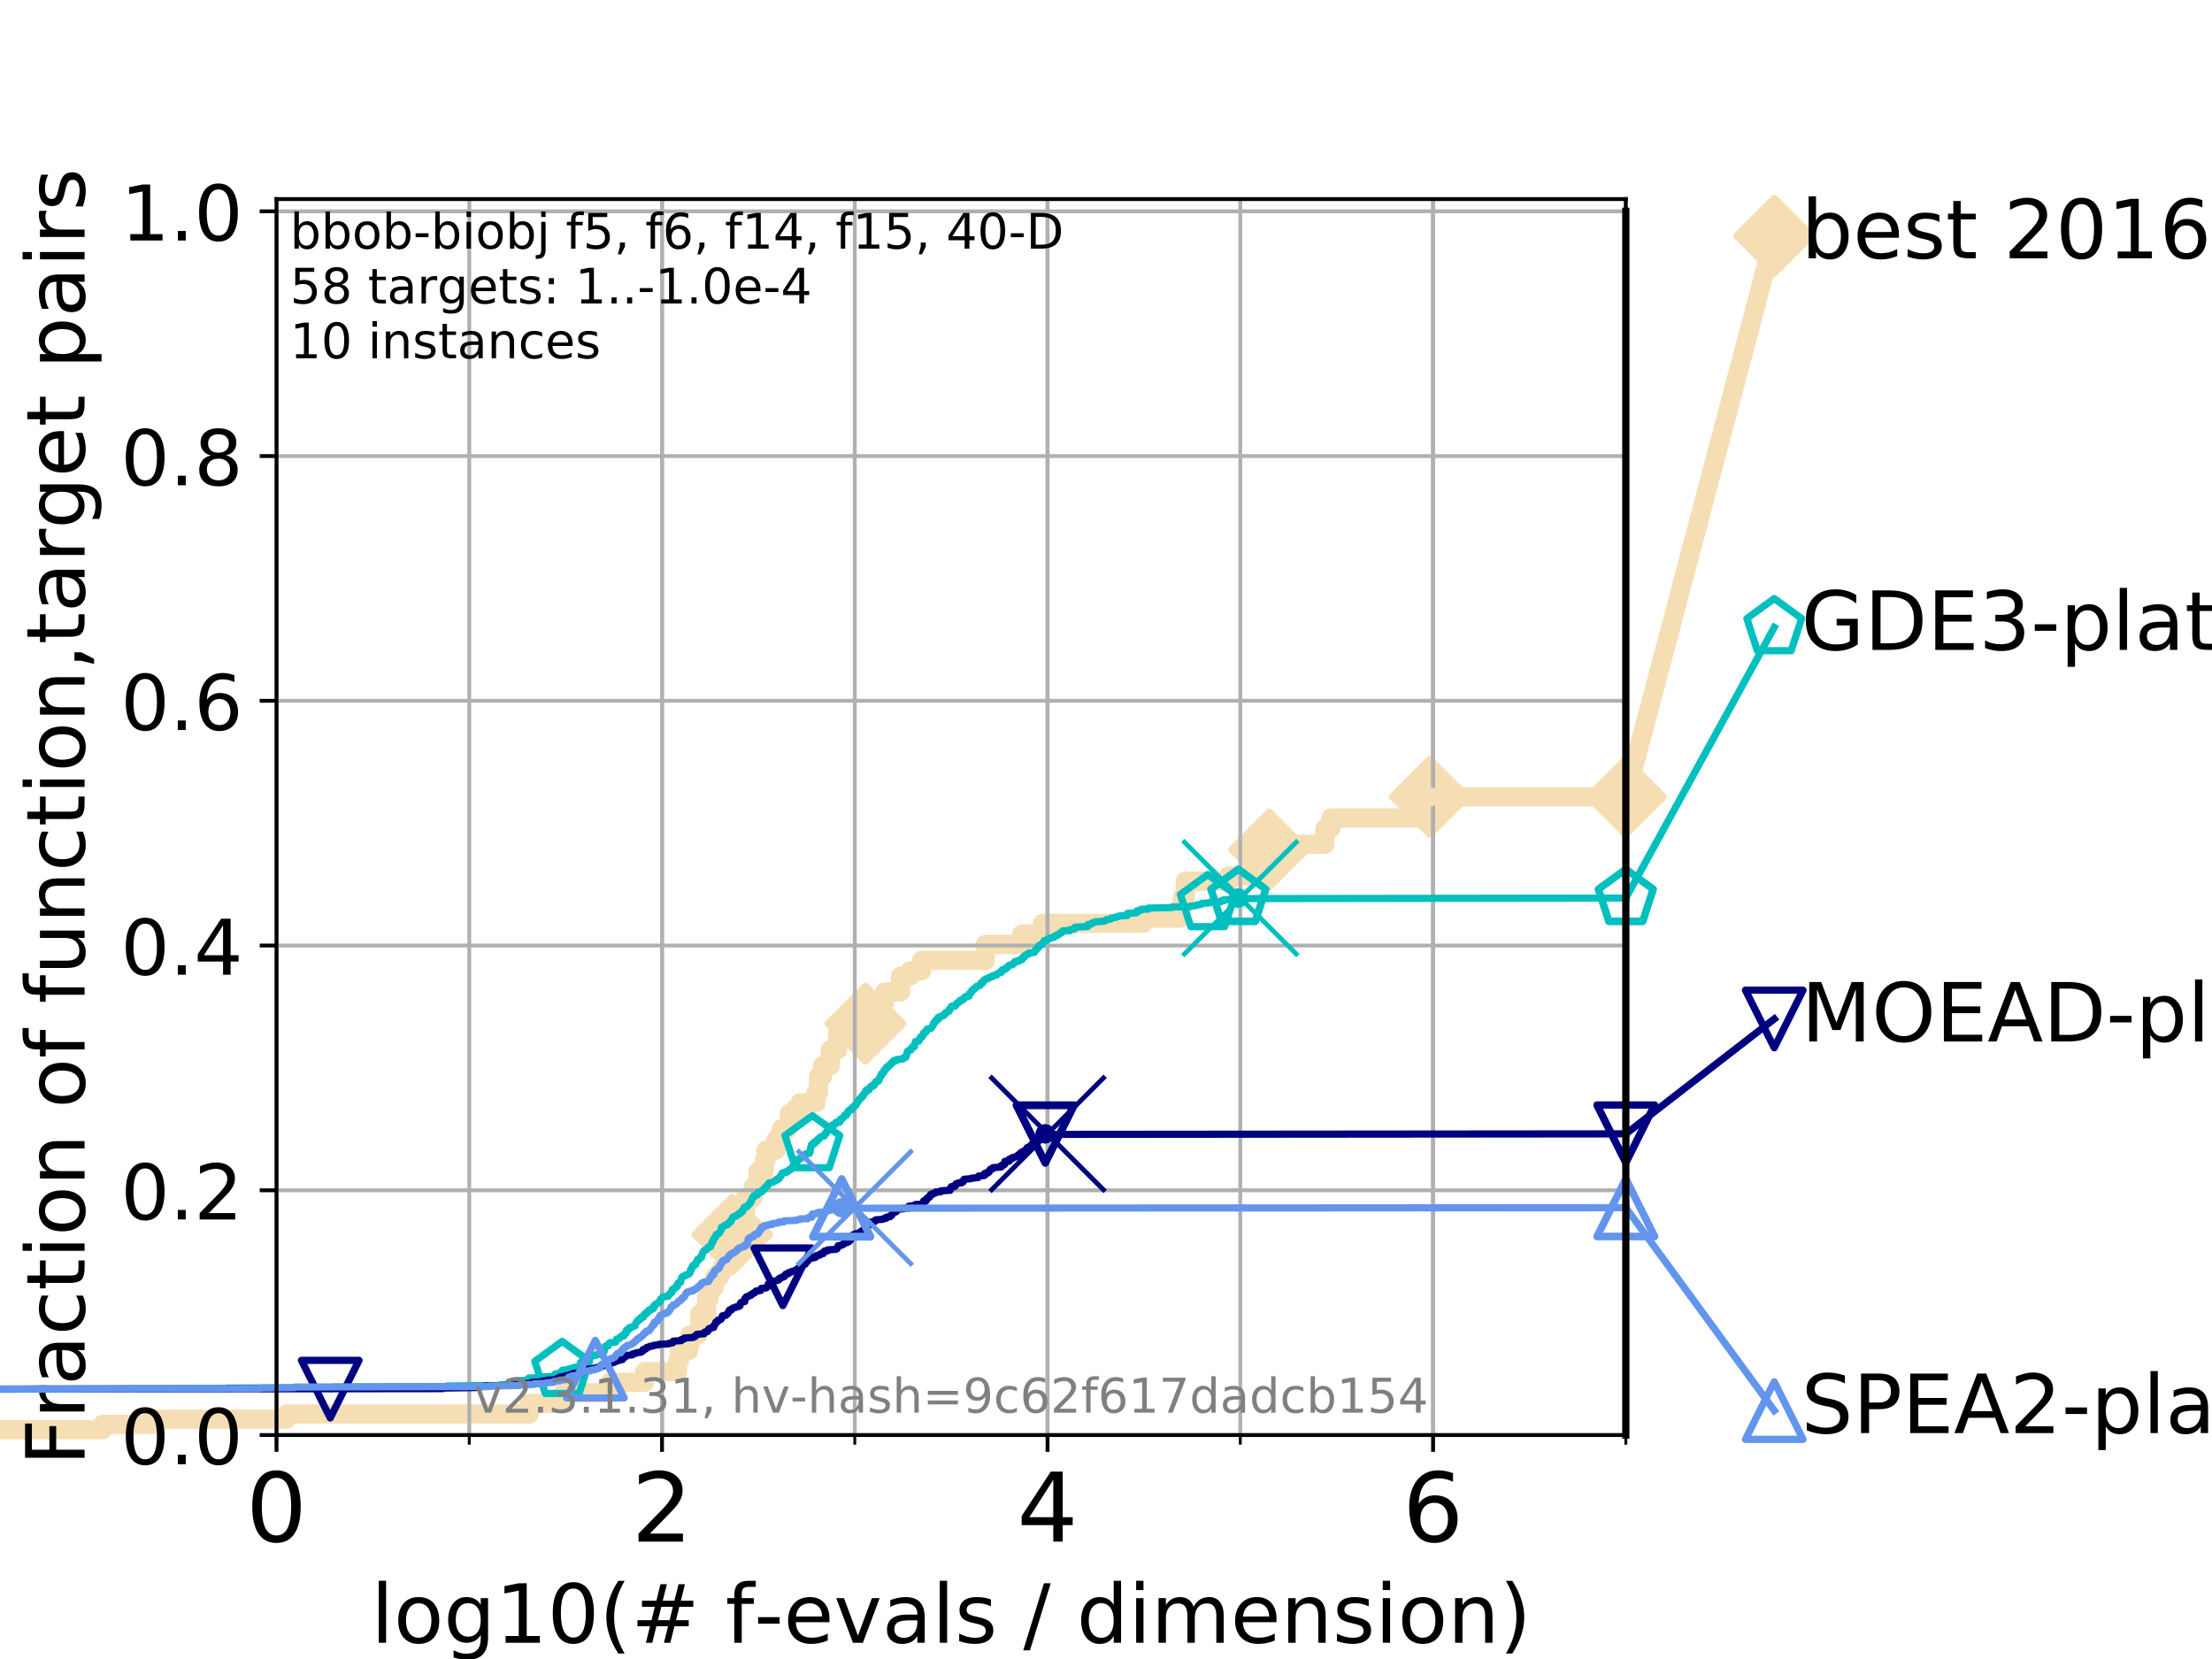 <?xml version="1.0" encoding="utf-8" standalone="no"?>
<!DOCTYPE svg PUBLIC "-//W3C//DTD SVG 1.1//EN"
  "http://www.w3.org/Graphics/SVG/1.1/DTD/svg11.dtd">
<!-- Created with matplotlib (https://matplotlib.org/) -->
<svg height="345.6pt" version="1.1" viewBox="0 0 460.8 345.6" width="460.8pt" xmlns="http://www.w3.org/2000/svg" xmlns:xlink="http://www.w3.org/1999/xlink">
 <defs>
  <style type="text/css">
*{stroke-linecap:butt;stroke-linejoin:round;}
  </style>
 </defs>
 <g id="figure_1">
  <g id="patch_1">
   <path d="M 0 345.6 
L 460.8 345.6 
L 460.8 0 
L 0 0 
z
" style="fill:#ffffff;"/>
  </g>
  <g id="axes_1">
   <g id="patch_2">
    <path d="M 57.6 298.944 
L 338.688 298.944 
L 338.688 41.472 
L 57.6 41.472 
z
" style="fill:#ffffff;"/>
   </g>
   <g id="line2d_1">
    <path d="M -1 297.845 
L 21.336 297.845 
L 21.336 296.746 
L 31.587 296.746 
L 31.587 295.648 
L 59.654 295.648 
L 59.654 294.549 
L 110.274 294.549 
L 110.274 292.351 
L 117.345 292.351 
L 117.345 290.154 
L 127.1 290.154 
L 127.1 287.956 
L 134.279 287.956 
L 134.279 285.758 
L 141.127 285.758 
L 141.127 283.561 
L 141.521 283.561 
L 141.521 281.363 
L 143.442 281.363 
L 143.442 280.264 
L 143.713 280.264 
L 143.713 278.067 
L 145.376 278.067 
L 145.376 276.968 
L 145.763 276.968 
L 145.763 273.671 
L 147.185 273.671 
L 147.185 270.375 
L 147.817 270.375 
L 147.817 268.177 
L 148.845 268.177 
L 148.845 265.98 
L 149.96 265.98 
L 149.96 264.881 
L 150.485 264.881 
L 150.485 263.782 
L 150.964 263.782 
L 150.964 261.585 
L 152.251 261.585 
L 152.251 259.387 
L 152.559 259.387 
L 152.559 257.189 
L 154.489 257.189 
L 154.489 253.893 
L 154.519 253.893 
L 154.519 252.794 
L 155.292 252.794 
L 155.292 249.498 
L 156.893 249.498 
L 156.893 247.3 
L 157.918 247.3 
L 157.918 244.004 
L 159.19 244.004 
L 159.19 241.806 
L 159.543 241.806 
L 159.543 239.609 
L 161.636 239.609 
L 161.636 237.411 
L 162.719 237.411 
L 162.719 235.213 
L 164.097 235.213 
L 164.097 234.115 
L 164.455 234.115 
L 164.455 231.917 
L 165.848 231.917 
L 165.848 230.818 
L 166.702 230.818 
L 166.702 229.719 
L 169.996 229.719 
L 169.996 227.522 
L 170.505 227.522 
L 170.505 224.225 
L 171.355 224.225 
L 171.355 222.028 
L 172.963 222.028 
L 172.963 218.731 
L 174.49 218.731 
L 174.49 215.435 
L 175.743 215.435 
L 175.743 213.237 
L 180.29 213.237 
L 180.29 212.138 
L 181.743 212.138 
L 181.743 209.941 
L 181.903 209.941 
L 181.903 208.842 
L 184.284 208.842 
L 184.284 206.644 
L 187.598 206.644 
L 187.598 203.348 
L 189.557 203.348 
L 189.557 202.249 
L 191.976 202.249 
L 191.976 200.052 
L 205.272 200.052 
L 205.272 196.755 
L 212.895 196.755 
L 212.895 194.558 
L 217.149 194.558 
L 217.149 192.36 
L 238.133 192.36 
L 238.133 191.261 
L 245.756 191.261 
L 245.756 189.063 
L 246.327 189.063 
L 246.327 186.866 
L 246.927 186.866 
L 246.927 183.569 
L 256.038 183.569 
L 256.038 182.471 
L 262.46 182.471 
L 262.46 179.174 
L 264.404 179.174 
L 264.404 176.977 
L 269.672 176.977 
L 269.672 175.878 
L 276 175.878 
L 276 172.581 
L 277.281 172.581 
L 277.281 170.384 
L 297.236 170.384 
L 297.236 167.087 
L 297.838 167.087 
L 297.838 165.989 
L 338.688 165.989 
" style="fill:none;stroke:#f5deb3;stroke-linecap:square;stroke-width:4;"/>
   </g>
   <g id="line2d_2">
    <defs>
     <path d="M 0 7.778 
L 7.778 0 
L 0 -7.778 
L -7.778 0 
z
" id="m915812feed" style="stroke:#f5deb3;stroke-linejoin:miter;stroke-width:1.5;"/>
    </defs>
    <g>
     <use style="fill:#f5deb3;stroke:#f5deb3;stroke-linejoin:miter;stroke-width:1.5;" x="152.559" xlink:href="#m915812feed" y="257.189"/>
     <use style="fill:#f5deb3;stroke:#f5deb3;stroke-linejoin:miter;stroke-width:1.5;" x="180.29" xlink:href="#m915812feed" y="213.237"/>
     <use style="fill:#f5deb3;stroke:#f5deb3;stroke-linejoin:miter;stroke-width:1.5;" x="264.404" xlink:href="#m915812feed" y="176.977"/>
     <use style="fill:#f5deb3;stroke:#f5deb3;stroke-linejoin:miter;stroke-width:1.5;" x="297.838" xlink:href="#m915812feed" y="165.989"/>
     <use style="fill:#f5deb3;stroke:#f5deb3;stroke-linejoin:miter;stroke-width:1.5;" x="338.688" xlink:href="#m915812feed" y="165.989"/>
    </g>
   </g>
   <g id="line2d_3">
    <path style="fill:none;stroke:#f5deb3;stroke-linecap:square;stroke-width:4;"/>
    <g/>
   </g>
   <g id="line2d_4">
    <path d="M 338.688 165.989 
L 369.608 49.12 
" style="fill:none;stroke:#f5deb3;stroke-linecap:square;stroke-width:4;"/>
    <g>
     <use style="fill:#f5deb3;stroke:#f5deb3;stroke-linejoin:miter;stroke-width:1.5;" x="338.688" xlink:href="#m915812feed" y="165.989"/>
     <use style="fill:#f5deb3;stroke:#f5deb3;stroke-linejoin:miter;stroke-width:1.5;" x="369.608" xlink:href="#m915812feed" y="49.12"/>
    </g>
   </g>
   <g id="matplotlib.axis_1">
    <g id="xtick_1">
     <g id="line2d_5">
      <path clip-path="url(#p73decd499a)" d="M 57.6 298.944 
L 57.6 41.472 
" style="fill:none;stroke:#b0b0b0;stroke-linecap:square;stroke-width:0.8;"/>
     </g>
     <g id="line2d_6">
      <defs>
       <path d="M 0 0 
L 0 3.5 
" id="m39f52c98d3" style="stroke:#000000;stroke-width:0.8;"/>
      </defs>
      <g>
       <use style="stroke:#000000;stroke-width:0.8;" x="57.6" xlink:href="#m39f52c98d3" y="298.944"/>
      </g>
     </g>
     <g id="text_1">
      <!-- 0 -->
      <defs>
       <path d="M 31.781 66.406 
Q 24.172 66.406 20.328 58.906 
Q 16.5 51.422 16.5 36.375 
Q 16.5 21.391 20.328 13.891 
Q 24.172 6.391 31.781 6.391 
Q 39.453 6.391 43.281 13.891 
Q 47.125 21.391 47.125 36.375 
Q 47.125 51.422 43.281 58.906 
Q 39.453 66.406 31.781 66.406 
z
M 31.781 74.219 
Q 44.047 74.219 50.516 64.516 
Q 56.984 54.828 56.984 36.375 
Q 56.984 17.969 50.516 8.266 
Q 44.047 -1.422 31.781 -1.422 
Q 19.531 -1.422 13.062 8.266 
Q 6.594 17.969 6.594 36.375 
Q 6.594 54.828 13.062 64.516 
Q 19.531 74.219 31.781 74.219 
z
" id="DejaVuSans-48"/>
      </defs>
      <g transform="translate(51.237 321.141)scale(0.2 -0.2)">
       <use xlink:href="#DejaVuSans-48"/>
      </g>
     </g>
    </g>
    <g id="xtick_2">
     <g id="line2d_7">
      <path clip-path="url(#p73decd499a)" d="M 137.911 298.944 
L 137.911 41.472 
" style="fill:none;stroke:#b0b0b0;stroke-linecap:square;stroke-width:0.8;"/>
     </g>
     <g id="line2d_8">
      <g>
       <use style="stroke:#000000;stroke-width:0.8;" x="137.911" xlink:href="#m39f52c98d3" y="298.944"/>
      </g>
     </g>
     <g id="text_2">
      <!-- 2 -->
      <defs>
       <path d="M 19.188 8.297 
L 53.609 8.297 
L 53.609 0 
L 7.328 0 
L 7.328 8.297 
Q 12.938 14.109 22.625 23.891 
Q 32.328 33.688 34.812 36.531 
Q 39.547 41.844 41.422 45.531 
Q 43.312 49.219 43.312 52.781 
Q 43.312 58.594 39.234 62.25 
Q 35.156 65.922 28.609 65.922 
Q 23.969 65.922 18.812 64.312 
Q 13.672 62.703 7.812 59.422 
L 7.812 69.391 
Q 13.766 71.781 18.938 73 
Q 24.125 74.219 28.422 74.219 
Q 39.75 74.219 46.484 68.547 
Q 53.219 62.891 53.219 53.422 
Q 53.219 48.922 51.531 44.891 
Q 49.859 40.875 45.406 35.406 
Q 44.188 33.984 37.641 27.219 
Q 31.109 20.453 19.188 8.297 
z
" id="DejaVuSans-50"/>
      </defs>
      <g transform="translate(131.548 321.141)scale(0.2 -0.2)">
       <use xlink:href="#DejaVuSans-50"/>
      </g>
     </g>
    </g>
    <g id="xtick_3">
     <g id="line2d_9">
      <path clip-path="url(#p73decd499a)" d="M 218.222 298.944 
L 218.222 41.472 
" style="fill:none;stroke:#b0b0b0;stroke-linecap:square;stroke-width:0.8;"/>
     </g>
     <g id="line2d_10">
      <g>
       <use style="stroke:#000000;stroke-width:0.8;" x="218.222" xlink:href="#m39f52c98d3" y="298.944"/>
      </g>
     </g>
     <g id="text_3">
      <!-- 4 -->
      <defs>
       <path d="M 37.797 64.312 
L 12.891 25.391 
L 37.797 25.391 
z
M 35.203 72.906 
L 47.609 72.906 
L 47.609 25.391 
L 58.016 25.391 
L 58.016 17.188 
L 47.609 17.188 
L 47.609 0 
L 37.797 0 
L 37.797 17.188 
L 4.891 17.188 
L 4.891 26.703 
z
" id="DejaVuSans-52"/>
      </defs>
      <g transform="translate(211.859 321.141)scale(0.2 -0.2)">
       <use xlink:href="#DejaVuSans-52"/>
      </g>
     </g>
    </g>
    <g id="xtick_4">
     <g id="line2d_11">
      <path clip-path="url(#p73decd499a)" d="M 298.533 298.944 
L 298.533 41.472 
" style="fill:none;stroke:#b0b0b0;stroke-linecap:square;stroke-width:0.8;"/>
     </g>
     <g id="line2d_12">
      <g>
       <use style="stroke:#000000;stroke-width:0.8;" x="298.533" xlink:href="#m39f52c98d3" y="298.944"/>
      </g>
     </g>
     <g id="text_4">
      <!-- 6 -->
      <defs>
       <path d="M 33.016 40.375 
Q 26.375 40.375 22.484 35.828 
Q 18.609 31.297 18.609 23.391 
Q 18.609 15.531 22.484 10.953 
Q 26.375 6.391 33.016 6.391 
Q 39.656 6.391 43.531 10.953 
Q 47.406 15.531 47.406 23.391 
Q 47.406 31.297 43.531 35.828 
Q 39.656 40.375 33.016 40.375 
z
M 52.594 71.297 
L 52.594 62.312 
Q 48.875 64.062 45.094 64.984 
Q 41.312 65.922 37.594 65.922 
Q 27.828 65.922 22.672 59.328 
Q 17.531 52.734 16.797 39.406 
Q 19.672 43.656 24.016 45.922 
Q 28.375 48.188 33.594 48.188 
Q 44.578 48.188 50.953 41.516 
Q 57.328 34.859 57.328 23.391 
Q 57.328 12.156 50.688 5.359 
Q 44.047 -1.422 33.016 -1.422 
Q 20.359 -1.422 13.672 8.266 
Q 6.984 17.969 6.984 36.375 
Q 6.984 53.656 15.188 63.938 
Q 23.391 74.219 37.203 74.219 
Q 40.922 74.219 44.703 73.484 
Q 48.484 72.75 52.594 71.297 
z
" id="DejaVuSans-54"/>
      </defs>
      <g transform="translate(292.17 321.141)scale(0.2 -0.2)">
       <use xlink:href="#DejaVuSans-54"/>
      </g>
     </g>
    </g>
    <g id="xtick_5">
     <g id="line2d_13">
      <path clip-path="url(#p73decd499a)" d="M 57.6 298.944 
L 57.6 41.472 
" style="fill:none;stroke:#b0b0b0;stroke-linecap:square;stroke-width:0.8;"/>
     </g>
     <g id="line2d_14">
      <defs>
       <path d="M 0 0 
L 0 2 
" id="m1d0355b585" style="stroke:#000000;stroke-width:0.6;"/>
      </defs>
      <g>
       <use style="stroke:#000000;stroke-width:0.6;" x="57.6" xlink:href="#m1d0355b585" y="298.944"/>
      </g>
     </g>
    </g>
    <g id="xtick_6">
     <g id="line2d_15">
      <path clip-path="url(#p73decd499a)" d="M 97.755 298.944 
L 97.755 41.472 
" style="fill:none;stroke:#b0b0b0;stroke-linecap:square;stroke-width:0.8;"/>
     </g>
     <g id="line2d_16">
      <g>
       <use style="stroke:#000000;stroke-width:0.6;" x="97.755" xlink:href="#m1d0355b585" y="298.944"/>
      </g>
     </g>
    </g>
    <g id="xtick_7">
     <g id="line2d_17">
      <path clip-path="url(#p73decd499a)" d="M 137.911 298.944 
L 137.911 41.472 
" style="fill:none;stroke:#b0b0b0;stroke-linecap:square;stroke-width:0.8;"/>
     </g>
     <g id="line2d_18">
      <g>
       <use style="stroke:#000000;stroke-width:0.6;" x="137.911" xlink:href="#m1d0355b585" y="298.944"/>
      </g>
     </g>
    </g>
    <g id="xtick_8">
     <g id="line2d_19">
      <path clip-path="url(#p73decd499a)" d="M 178.066 298.944 
L 178.066 41.472 
" style="fill:none;stroke:#b0b0b0;stroke-linecap:square;stroke-width:0.8;"/>
     </g>
     <g id="line2d_20">
      <g>
       <use style="stroke:#000000;stroke-width:0.6;" x="178.066" xlink:href="#m1d0355b585" y="298.944"/>
      </g>
     </g>
    </g>
    <g id="xtick_9">
     <g id="line2d_21">
      <path clip-path="url(#p73decd499a)" d="M 218.222 298.944 
L 218.222 41.472 
" style="fill:none;stroke:#b0b0b0;stroke-linecap:square;stroke-width:0.8;"/>
     </g>
     <g id="line2d_22">
      <g>
       <use style="stroke:#000000;stroke-width:0.6;" x="218.222" xlink:href="#m1d0355b585" y="298.944"/>
      </g>
     </g>
    </g>
    <g id="xtick_10">
     <g id="line2d_23">
      <path clip-path="url(#p73decd499a)" d="M 258.377 298.944 
L 258.377 41.472 
" style="fill:none;stroke:#b0b0b0;stroke-linecap:square;stroke-width:0.8;"/>
     </g>
     <g id="line2d_24">
      <g>
       <use style="stroke:#000000;stroke-width:0.6;" x="258.377" xlink:href="#m1d0355b585" y="298.944"/>
      </g>
     </g>
    </g>
    <g id="xtick_11">
     <g id="line2d_25">
      <path clip-path="url(#p73decd499a)" d="M 298.533 298.944 
L 298.533 41.472 
" style="fill:none;stroke:#b0b0b0;stroke-linecap:square;stroke-width:0.8;"/>
     </g>
     <g id="line2d_26">
      <g>
       <use style="stroke:#000000;stroke-width:0.6;" x="298.533" xlink:href="#m1d0355b585" y="298.944"/>
      </g>
     </g>
    </g>
    <g id="xtick_12">
     <g id="line2d_27">
      <path clip-path="url(#p73decd499a)" d="M 338.688 298.944 
L 338.688 41.472 
" style="fill:none;stroke:#b0b0b0;stroke-linecap:square;stroke-width:0.8;"/>
     </g>
     <g id="line2d_28">
      <g>
       <use style="stroke:#000000;stroke-width:0.6;" x="338.688" xlink:href="#m1d0355b585" y="298.944"/>
      </g>
     </g>
    </g>
    <g id="text_5">
     <!-- log10(# f-evals / dimension) -->
     <defs>
      <path d="M 9.422 75.984 
L 18.406 75.984 
L 18.406 0 
L 9.422 0 
z
" id="DejaVuSans-108"/>
      <path d="M 30.609 48.391 
Q 23.391 48.391 19.188 42.75 
Q 14.984 37.109 14.984 27.297 
Q 14.984 17.484 19.156 11.844 
Q 23.344 6.203 30.609 6.203 
Q 37.797 6.203 41.984 11.859 
Q 46.188 17.531 46.188 27.297 
Q 46.188 37.016 41.984 42.703 
Q 37.797 48.391 30.609 48.391 
z
M 30.609 56 
Q 42.328 56 49.016 48.375 
Q 55.719 40.766 55.719 27.297 
Q 55.719 13.875 49.016 6.219 
Q 42.328 -1.422 30.609 -1.422 
Q 18.844 -1.422 12.172 6.219 
Q 5.516 13.875 5.516 27.297 
Q 5.516 40.766 12.172 48.375 
Q 18.844 56 30.609 56 
z
" id="DejaVuSans-111"/>
      <path d="M 45.406 27.984 
Q 45.406 37.75 41.375 43.109 
Q 37.359 48.484 30.078 48.484 
Q 22.859 48.484 18.828 43.109 
Q 14.797 37.75 14.797 27.984 
Q 14.797 18.266 18.828 12.891 
Q 22.859 7.516 30.078 7.516 
Q 37.359 7.516 41.375 12.891 
Q 45.406 18.266 45.406 27.984 
z
M 54.391 6.781 
Q 54.391 -7.172 48.188 -13.984 
Q 42 -20.797 29.203 -20.797 
Q 24.469 -20.797 20.266 -20.094 
Q 16.062 -19.391 12.109 -17.922 
L 12.109 -9.188 
Q 16.062 -11.328 19.922 -12.344 
Q 23.781 -13.375 27.781 -13.375 
Q 36.625 -13.375 41.016 -8.766 
Q 45.406 -4.156 45.406 5.172 
L 45.406 9.625 
Q 42.625 4.781 38.281 2.391 
Q 33.938 0 27.875 0 
Q 17.828 0 11.672 7.656 
Q 5.516 15.328 5.516 27.984 
Q 5.516 40.672 11.672 48.328 
Q 17.828 56 27.875 56 
Q 33.938 56 38.281 53.609 
Q 42.625 51.219 45.406 46.391 
L 45.406 54.688 
L 54.391 54.688 
z
" id="DejaVuSans-103"/>
      <path d="M 12.406 8.297 
L 28.516 8.297 
L 28.516 63.922 
L 10.984 60.406 
L 10.984 69.391 
L 28.422 72.906 
L 38.281 72.906 
L 38.281 8.297 
L 54.391 8.297 
L 54.391 0 
L 12.406 0 
z
" id="DejaVuSans-49"/>
      <path d="M 31 75.875 
Q 24.469 64.656 21.281 53.656 
Q 18.109 42.672 18.109 31.391 
Q 18.109 20.125 21.312 9.062 
Q 24.516 -2 31 -13.188 
L 23.188 -13.188 
Q 15.875 -1.703 12.234 9.375 
Q 8.594 20.453 8.594 31.391 
Q 8.594 42.281 12.203 53.312 
Q 15.828 64.359 23.188 75.875 
z
" id="DejaVuSans-40"/>
      <path d="M 51.125 44 
L 36.922 44 
L 32.812 27.688 
L 47.125 27.688 
z
M 43.797 71.781 
L 38.719 51.516 
L 52.984 51.516 
L 58.109 71.781 
L 65.922 71.781 
L 60.891 51.516 
L 76.125 51.516 
L 76.125 44 
L 58.984 44 
L 54.984 27.688 
L 70.516 27.688 
L 70.516 20.219 
L 53.078 20.219 
L 48 0 
L 40.188 0 
L 45.219 20.219 
L 30.906 20.219 
L 25.875 0 
L 18.016 0 
L 23.094 20.219 
L 7.719 20.219 
L 7.719 27.688 
L 24.906 27.688 
L 29 44 
L 13.281 44 
L 13.281 51.516 
L 30.906 51.516 
L 35.891 71.781 
z
" id="DejaVuSans-35"/>
      <path id="DejaVuSans-32"/>
      <path d="M 37.109 75.984 
L 37.109 68.5 
L 28.516 68.5 
Q 23.688 68.5 21.797 66.547 
Q 19.922 64.594 19.922 59.516 
L 19.922 54.688 
L 34.719 54.688 
L 34.719 47.703 
L 19.922 47.703 
L 19.922 0 
L 10.891 0 
L 10.891 47.703 
L 2.297 47.703 
L 2.297 54.688 
L 10.891 54.688 
L 10.891 58.5 
Q 10.891 67.625 15.141 71.797 
Q 19.391 75.984 28.609 75.984 
z
" id="DejaVuSans-102"/>
      <path d="M 4.891 31.391 
L 31.203 31.391 
L 31.203 23.391 
L 4.891 23.391 
z
" id="DejaVuSans-45"/>
      <path d="M 56.203 29.594 
L 56.203 25.203 
L 14.891 25.203 
Q 15.484 15.922 20.484 11.062 
Q 25.484 6.203 34.422 6.203 
Q 39.594 6.203 44.453 7.469 
Q 49.312 8.734 54.109 11.281 
L 54.109 2.781 
Q 49.266 0.734 44.188 -0.344 
Q 39.109 -1.422 33.891 -1.422 
Q 20.797 -1.422 13.156 6.188 
Q 5.516 13.812 5.516 26.812 
Q 5.516 40.234 12.766 48.109 
Q 20.016 56 32.328 56 
Q 43.359 56 49.781 48.891 
Q 56.203 41.797 56.203 29.594 
z
M 47.219 32.234 
Q 47.125 39.594 43.094 43.984 
Q 39.062 48.391 32.422 48.391 
Q 24.906 48.391 20.391 44.141 
Q 15.875 39.891 15.188 32.172 
z
" id="DejaVuSans-101"/>
      <path d="M 2.984 54.688 
L 12.5 54.688 
L 29.594 8.797 
L 46.688 54.688 
L 56.203 54.688 
L 35.688 0 
L 23.484 0 
z
" id="DejaVuSans-118"/>
      <path d="M 34.281 27.484 
Q 23.391 27.484 19.188 25 
Q 14.984 22.516 14.984 16.5 
Q 14.984 11.719 18.141 8.906 
Q 21.297 6.109 26.703 6.109 
Q 34.188 6.109 38.703 11.406 
Q 43.219 16.703 43.219 25.484 
L 43.219 27.484 
z
M 52.203 31.203 
L 52.203 0 
L 43.219 0 
L 43.219 8.297 
Q 40.141 3.328 35.547 0.953 
Q 30.953 -1.422 24.312 -1.422 
Q 15.922 -1.422 10.953 3.297 
Q 6 8.016 6 15.922 
Q 6 25.141 12.172 29.828 
Q 18.359 34.516 30.609 34.516 
L 43.219 34.516 
L 43.219 35.406 
Q 43.219 41.609 39.141 45 
Q 35.062 48.391 27.688 48.391 
Q 23 48.391 18.547 47.266 
Q 14.109 46.141 10.016 43.891 
L 10.016 52.203 
Q 14.938 54.109 19.578 55.047 
Q 24.219 56 28.609 56 
Q 40.484 56 46.344 49.844 
Q 52.203 43.703 52.203 31.203 
z
" id="DejaVuSans-97"/>
      <path d="M 44.281 53.078 
L 44.281 44.578 
Q 40.484 46.531 36.375 47.5 
Q 32.281 48.484 27.875 48.484 
Q 21.188 48.484 17.844 46.438 
Q 14.5 44.391 14.5 40.281 
Q 14.5 37.156 16.891 35.375 
Q 19.281 33.594 26.516 31.984 
L 29.594 31.297 
Q 39.156 29.25 43.188 25.516 
Q 47.219 21.781 47.219 15.094 
Q 47.219 7.469 41.188 3.016 
Q 35.156 -1.422 24.609 -1.422 
Q 20.219 -1.422 15.453 -0.562 
Q 10.688 0.297 5.422 2 
L 5.422 11.281 
Q 10.406 8.688 15.234 7.391 
Q 20.062 6.109 24.812 6.109 
Q 31.156 6.109 34.562 8.281 
Q 37.984 10.453 37.984 14.406 
Q 37.984 18.062 35.516 20.016 
Q 33.062 21.969 24.703 23.781 
L 21.578 24.516 
Q 13.234 26.266 9.516 29.906 
Q 5.812 33.547 5.812 39.891 
Q 5.812 47.609 11.281 51.797 
Q 16.75 56 26.812 56 
Q 31.781 56 36.172 55.266 
Q 40.578 54.547 44.281 53.078 
z
" id="DejaVuSans-115"/>
      <path d="M 25.391 72.906 
L 33.688 72.906 
L 8.297 -9.281 
L 0 -9.281 
z
" id="DejaVuSans-47"/>
      <path d="M 45.406 46.391 
L 45.406 75.984 
L 54.391 75.984 
L 54.391 0 
L 45.406 0 
L 45.406 8.203 
Q 42.578 3.328 38.25 0.953 
Q 33.938 -1.422 27.875 -1.422 
Q 17.969 -1.422 11.734 6.484 
Q 5.516 14.406 5.516 27.297 
Q 5.516 40.188 11.734 48.094 
Q 17.969 56 27.875 56 
Q 33.938 56 38.25 53.625 
Q 42.578 51.266 45.406 46.391 
z
M 14.797 27.297 
Q 14.797 17.391 18.875 11.75 
Q 22.953 6.109 30.078 6.109 
Q 37.203 6.109 41.297 11.75 
Q 45.406 17.391 45.406 27.297 
Q 45.406 37.203 41.297 42.844 
Q 37.203 48.484 30.078 48.484 
Q 22.953 48.484 18.875 42.844 
Q 14.797 37.203 14.797 27.297 
z
" id="DejaVuSans-100"/>
      <path d="M 9.422 54.688 
L 18.406 54.688 
L 18.406 0 
L 9.422 0 
z
M 9.422 75.984 
L 18.406 75.984 
L 18.406 64.594 
L 9.422 64.594 
z
" id="DejaVuSans-105"/>
      <path d="M 52 44.188 
Q 55.375 50.25 60.062 53.125 
Q 64.75 56 71.094 56 
Q 79.641 56 84.281 50.016 
Q 88.922 44.047 88.922 33.016 
L 88.922 0 
L 79.891 0 
L 79.891 32.719 
Q 79.891 40.578 77.094 44.375 
Q 74.312 48.188 68.609 48.188 
Q 61.625 48.188 57.562 43.547 
Q 53.516 38.922 53.516 30.906 
L 53.516 0 
L 44.484 0 
L 44.484 32.719 
Q 44.484 40.625 41.703 44.406 
Q 38.922 48.188 33.109 48.188 
Q 26.219 48.188 22.156 43.531 
Q 18.109 38.875 18.109 30.906 
L 18.109 0 
L 9.078 0 
L 9.078 54.688 
L 18.109 54.688 
L 18.109 46.188 
Q 21.188 51.219 25.484 53.609 
Q 29.781 56 35.688 56 
Q 41.656 56 45.828 52.969 
Q 50 49.953 52 44.188 
z
" id="DejaVuSans-109"/>
      <path d="M 54.891 33.016 
L 54.891 0 
L 45.906 0 
L 45.906 32.719 
Q 45.906 40.484 42.875 44.328 
Q 39.844 48.188 33.797 48.188 
Q 26.516 48.188 22.312 43.547 
Q 18.109 38.922 18.109 30.906 
L 18.109 0 
L 9.078 0 
L 9.078 54.688 
L 18.109 54.688 
L 18.109 46.188 
Q 21.344 51.125 25.703 53.562 
Q 30.078 56 35.797 56 
Q 45.219 56 50.047 50.172 
Q 54.891 44.344 54.891 33.016 
z
" id="DejaVuSans-110"/>
      <path d="M 8.016 75.875 
L 15.828 75.875 
Q 23.141 64.359 26.781 53.312 
Q 30.422 42.281 30.422 31.391 
Q 30.422 20.453 26.781 9.375 
Q 23.141 -1.703 15.828 -13.188 
L 8.016 -13.188 
Q 14.5 -2 17.703 9.062 
Q 20.906 20.125 20.906 31.391 
Q 20.906 42.672 17.703 53.656 
Q 14.5 64.656 8.016 75.875 
z
" id="DejaVuSans-41"/>
     </defs>
     <g transform="translate(77.303 342.218)scale(0.17 -0.17)">
      <use xlink:href="#DejaVuSans-108"/>
      <use x="27.783" xlink:href="#DejaVuSans-111"/>
      <use x="88.965" xlink:href="#DejaVuSans-103"/>
      <use x="152.441" xlink:href="#DejaVuSans-49"/>
      <use x="216.064" xlink:href="#DejaVuSans-48"/>
      <use x="279.688" xlink:href="#DejaVuSans-40"/>
      <use x="318.701" xlink:href="#DejaVuSans-35"/>
      <use x="402.49" xlink:href="#DejaVuSans-32"/>
      <use x="434.277" xlink:href="#DejaVuSans-102"/>
      <use x="469.404" xlink:href="#DejaVuSans-45"/>
      <use x="505.488" xlink:href="#DejaVuSans-101"/>
      <use x="567.012" xlink:href="#DejaVuSans-118"/>
      <use x="626.191" xlink:href="#DejaVuSans-97"/>
      <use x="687.471" xlink:href="#DejaVuSans-108"/>
      <use x="715.254" xlink:href="#DejaVuSans-115"/>
      <use x="767.354" xlink:href="#DejaVuSans-32"/>
      <use x="799.141" xlink:href="#DejaVuSans-47"/>
      <use x="832.832" xlink:href="#DejaVuSans-32"/>
      <use x="864.619" xlink:href="#DejaVuSans-100"/>
      <use x="928.096" xlink:href="#DejaVuSans-105"/>
      <use x="955.879" xlink:href="#DejaVuSans-109"/>
      <use x="1053.291" xlink:href="#DejaVuSans-101"/>
      <use x="1114.814" xlink:href="#DejaVuSans-110"/>
      <use x="1178.193" xlink:href="#DejaVuSans-115"/>
      <use x="1230.293" xlink:href="#DejaVuSans-105"/>
      <use x="1258.076" xlink:href="#DejaVuSans-111"/>
      <use x="1319.258" xlink:href="#DejaVuSans-110"/>
      <use x="1382.637" xlink:href="#DejaVuSans-41"/>
     </g>
    </g>
   </g>
   <g id="matplotlib.axis_2">
    <g id="ytick_1">
     <g id="line2d_29">
      <path clip-path="url(#p73decd499a)" d="M 57.6 298.944 
L 338.688 298.944 
" style="fill:none;stroke:#b0b0b0;stroke-linecap:square;stroke-width:0.8;"/>
     </g>
     <g id="line2d_30">
      <defs>
       <path d="M 0 0 
L -3.5 0 
" id="md589fc677b" style="stroke:#000000;stroke-width:0.8;"/>
      </defs>
      <g>
       <use style="stroke:#000000;stroke-width:0.8;" x="57.6" xlink:href="#md589fc677b" y="298.944"/>
      </g>
     </g>
     <g id="text_6">
      <!-- 0.0 -->
      <defs>
       <path d="M 10.688 12.406 
L 21 12.406 
L 21 0 
L 10.688 0 
z
" id="DejaVuSans-46"/>
      </defs>
      <g transform="translate(25.155 305.023)scale(0.16 -0.16)">
       <use xlink:href="#DejaVuSans-48"/>
       <use x="63.623" xlink:href="#DejaVuSans-46"/>
       <use x="95.41" xlink:href="#DejaVuSans-48"/>
      </g>
     </g>
    </g>
    <g id="ytick_2">
     <g id="line2d_31">
      <path clip-path="url(#p73decd499a)" d="M 57.6 247.959 
L 338.688 247.959 
" style="fill:none;stroke:#b0b0b0;stroke-linecap:square;stroke-width:0.8;"/>
     </g>
     <g id="line2d_32">
      <g>
       <use style="stroke:#000000;stroke-width:0.8;" x="57.6" xlink:href="#md589fc677b" y="247.959"/>
      </g>
     </g>
     <g id="text_7">
      <!-- 0.2 -->
      <g transform="translate(25.155 254.038)scale(0.16 -0.16)">
       <use xlink:href="#DejaVuSans-48"/>
       <use x="63.623" xlink:href="#DejaVuSans-46"/>
       <use x="95.41" xlink:href="#DejaVuSans-50"/>
      </g>
     </g>
    </g>
    <g id="ytick_3">
     <g id="line2d_33">
      <path clip-path="url(#p73decd499a)" d="M 57.6 196.975 
L 338.688 196.975 
" style="fill:none;stroke:#b0b0b0;stroke-linecap:square;stroke-width:0.8;"/>
     </g>
     <g id="line2d_34">
      <g>
       <use style="stroke:#000000;stroke-width:0.8;" x="57.6" xlink:href="#md589fc677b" y="196.975"/>
      </g>
     </g>
     <g id="text_8">
      <!-- 0.4 -->
      <g transform="translate(25.155 203.054)scale(0.16 -0.16)">
       <use xlink:href="#DejaVuSans-48"/>
       <use x="63.623" xlink:href="#DejaVuSans-46"/>
       <use x="95.41" xlink:href="#DejaVuSans-52"/>
      </g>
     </g>
    </g>
    <g id="ytick_4">
     <g id="line2d_35">
      <path clip-path="url(#p73decd499a)" d="M 57.6 145.99 
L 338.688 145.99 
" style="fill:none;stroke:#b0b0b0;stroke-linecap:square;stroke-width:0.8;"/>
     </g>
     <g id="line2d_36">
      <g>
       <use style="stroke:#000000;stroke-width:0.8;" x="57.6" xlink:href="#md589fc677b" y="145.99"/>
      </g>
     </g>
     <g id="text_9">
      <!-- 0.6 -->
      <g transform="translate(25.155 152.069)scale(0.16 -0.16)">
       <use xlink:href="#DejaVuSans-48"/>
       <use x="63.623" xlink:href="#DejaVuSans-46"/>
       <use x="95.41" xlink:href="#DejaVuSans-54"/>
      </g>
     </g>
    </g>
    <g id="ytick_5">
     <g id="line2d_37">
      <path clip-path="url(#p73decd499a)" d="M 57.6 95.006 
L 338.688 95.006 
" style="fill:none;stroke:#b0b0b0;stroke-linecap:square;stroke-width:0.8;"/>
     </g>
     <g id="line2d_38">
      <g>
       <use style="stroke:#000000;stroke-width:0.8;" x="57.6" xlink:href="#md589fc677b" y="95.006"/>
      </g>
     </g>
     <g id="text_10">
      <!-- 0.8 -->
      <defs>
       <path d="M 31.781 34.625 
Q 24.75 34.625 20.719 30.859 
Q 16.703 27.094 16.703 20.516 
Q 16.703 13.922 20.719 10.156 
Q 24.75 6.391 31.781 6.391 
Q 38.812 6.391 42.859 10.172 
Q 46.922 13.969 46.922 20.516 
Q 46.922 27.094 42.891 30.859 
Q 38.875 34.625 31.781 34.625 
z
M 21.922 38.812 
Q 15.578 40.375 12.031 44.719 
Q 8.5 49.078 8.5 55.328 
Q 8.5 64.062 14.719 69.141 
Q 20.953 74.219 31.781 74.219 
Q 42.672 74.219 48.875 69.141 
Q 55.078 64.062 55.078 55.328 
Q 55.078 49.078 51.531 44.719 
Q 48 40.375 41.703 38.812 
Q 48.828 37.156 52.797 32.312 
Q 56.781 27.484 56.781 20.516 
Q 56.781 9.906 50.312 4.234 
Q 43.844 -1.422 31.781 -1.422 
Q 19.734 -1.422 13.25 4.234 
Q 6.781 9.906 6.781 20.516 
Q 6.781 27.484 10.781 32.312 
Q 14.797 37.156 21.922 38.812 
z
M 18.312 54.391 
Q 18.312 48.734 21.844 45.562 
Q 25.391 42.391 31.781 42.391 
Q 38.141 42.391 41.719 45.562 
Q 45.312 48.734 45.312 54.391 
Q 45.312 60.062 41.719 63.234 
Q 38.141 66.406 31.781 66.406 
Q 25.391 66.406 21.844 63.234 
Q 18.312 60.062 18.312 54.391 
z
" id="DejaVuSans-56"/>
      </defs>
      <g transform="translate(25.155 101.085)scale(0.16 -0.16)">
       <use xlink:href="#DejaVuSans-48"/>
       <use x="63.623" xlink:href="#DejaVuSans-46"/>
       <use x="95.41" xlink:href="#DejaVuSans-56"/>
      </g>
     </g>
    </g>
    <g id="ytick_6">
     <g id="line2d_39">
      <path clip-path="url(#p73decd499a)" d="M 57.6 44.021 
L 338.688 44.021 
" style="fill:none;stroke:#b0b0b0;stroke-linecap:square;stroke-width:0.8;"/>
     </g>
     <g id="line2d_40">
      <g>
       <use style="stroke:#000000;stroke-width:0.8;" x="57.6" xlink:href="#md589fc677b" y="44.021"/>
      </g>
     </g>
     <g id="text_11">
      <!-- 1.0 -->
      <g transform="translate(25.155 50.1)scale(0.16 -0.16)">
       <use xlink:href="#DejaVuSans-49"/>
       <use x="63.623" xlink:href="#DejaVuSans-46"/>
       <use x="95.41" xlink:href="#DejaVuSans-48"/>
      </g>
     </g>
    </g>
    <g id="text_12">
     <!-- Fraction of function,target pairs -->
     <defs>
      <path d="M 9.812 72.906 
L 51.703 72.906 
L 51.703 64.594 
L 19.672 64.594 
L 19.672 43.109 
L 48.578 43.109 
L 48.578 34.812 
L 19.672 34.812 
L 19.672 0 
L 9.812 0 
z
" id="DejaVuSans-70"/>
      <path d="M 41.109 46.297 
Q 39.594 47.172 37.812 47.578 
Q 36.031 48 33.891 48 
Q 26.266 48 22.188 43.047 
Q 18.109 38.094 18.109 28.812 
L 18.109 0 
L 9.078 0 
L 9.078 54.688 
L 18.109 54.688 
L 18.109 46.188 
Q 20.953 51.172 25.484 53.578 
Q 30.031 56 36.531 56 
Q 37.453 56 38.578 55.875 
Q 39.703 55.766 41.062 55.516 
z
" id="DejaVuSans-114"/>
      <path d="M 48.781 52.594 
L 48.781 44.188 
Q 44.969 46.297 41.141 47.344 
Q 37.312 48.391 33.406 48.391 
Q 24.656 48.391 19.812 42.844 
Q 14.984 37.312 14.984 27.297 
Q 14.984 17.281 19.812 11.734 
Q 24.656 6.203 33.406 6.203 
Q 37.312 6.203 41.141 7.25 
Q 44.969 8.297 48.781 10.406 
L 48.781 2.094 
Q 45.016 0.344 40.984 -0.531 
Q 36.969 -1.422 32.422 -1.422 
Q 20.062 -1.422 12.781 6.344 
Q 5.516 14.109 5.516 27.297 
Q 5.516 40.672 12.859 48.328 
Q 20.219 56 33.016 56 
Q 37.156 56 41.109 55.141 
Q 45.062 54.297 48.781 52.594 
z
" id="DejaVuSans-99"/>
      <path d="M 18.312 70.219 
L 18.312 54.688 
L 36.812 54.688 
L 36.812 47.703 
L 18.312 47.703 
L 18.312 18.016 
Q 18.312 11.328 20.141 9.422 
Q 21.969 7.516 27.594 7.516 
L 36.812 7.516 
L 36.812 0 
L 27.594 0 
Q 17.188 0 13.234 3.875 
Q 9.281 7.766 9.281 18.016 
L 9.281 47.703 
L 2.688 47.703 
L 2.688 54.688 
L 9.281 54.688 
L 9.281 70.219 
z
" id="DejaVuSans-116"/>
      <path d="M 8.5 21.578 
L 8.5 54.688 
L 17.484 54.688 
L 17.484 21.922 
Q 17.484 14.156 20.5 10.266 
Q 23.531 6.391 29.594 6.391 
Q 36.859 6.391 41.078 11.031 
Q 45.312 15.672 45.312 23.688 
L 45.312 54.688 
L 54.297 54.688 
L 54.297 0 
L 45.312 0 
L 45.312 8.406 
Q 42.047 3.422 37.719 1 
Q 33.406 -1.422 27.688 -1.422 
Q 18.266 -1.422 13.375 4.438 
Q 8.5 10.297 8.5 21.578 
z
M 31.109 56 
z
" id="DejaVuSans-117"/>
      <path d="M 11.719 12.406 
L 22.016 12.406 
L 22.016 4 
L 14.016 -11.625 
L 7.719 -11.625 
L 11.719 4 
z
" id="DejaVuSans-44"/>
      <path d="M 18.109 8.203 
L 18.109 -20.797 
L 9.078 -20.797 
L 9.078 54.688 
L 18.109 54.688 
L 18.109 46.391 
Q 20.953 51.266 25.266 53.625 
Q 29.594 56 35.594 56 
Q 45.562 56 51.781 48.094 
Q 58.016 40.188 58.016 27.297 
Q 58.016 14.406 51.781 6.484 
Q 45.562 -1.422 35.594 -1.422 
Q 29.594 -1.422 25.266 0.953 
Q 20.953 3.328 18.109 8.203 
z
M 48.688 27.297 
Q 48.688 37.203 44.609 42.844 
Q 40.531 48.484 33.406 48.484 
Q 26.266 48.484 22.188 42.844 
Q 18.109 37.203 18.109 27.297 
Q 18.109 17.391 22.188 11.75 
Q 26.266 6.109 33.406 6.109 
Q 40.531 6.109 44.609 11.75 
Q 48.688 17.391 48.688 27.297 
z
" id="DejaVuSans-112"/>
     </defs>
     <g transform="translate(17.62 305.347)rotate(-90)scale(0.17 -0.17)">
      <use xlink:href="#DejaVuSans-70"/>
      <use x="57.41" xlink:href="#DejaVuSans-114"/>
      <use x="98.523" xlink:href="#DejaVuSans-97"/>
      <use x="159.803" xlink:href="#DejaVuSans-99"/>
      <use x="214.783" xlink:href="#DejaVuSans-116"/>
      <use x="253.992" xlink:href="#DejaVuSans-105"/>
      <use x="281.775" xlink:href="#DejaVuSans-111"/>
      <use x="342.957" xlink:href="#DejaVuSans-110"/>
      <use x="406.336" xlink:href="#DejaVuSans-32"/>
      <use x="438.123" xlink:href="#DejaVuSans-111"/>
      <use x="499.305" xlink:href="#DejaVuSans-102"/>
      <use x="534.51" xlink:href="#DejaVuSans-32"/>
      <use x="566.297" xlink:href="#DejaVuSans-102"/>
      <use x="601.502" xlink:href="#DejaVuSans-117"/>
      <use x="664.881" xlink:href="#DejaVuSans-110"/>
      <use x="728.26" xlink:href="#DejaVuSans-99"/>
      <use x="783.24" xlink:href="#DejaVuSans-116"/>
      <use x="822.449" xlink:href="#DejaVuSans-105"/>
      <use x="850.232" xlink:href="#DejaVuSans-111"/>
      <use x="911.414" xlink:href="#DejaVuSans-110"/>
      <use x="974.793" xlink:href="#DejaVuSans-44"/>
      <use x="1006.58" xlink:href="#DejaVuSans-116"/>
      <use x="1045.789" xlink:href="#DejaVuSans-97"/>
      <use x="1107.068" xlink:href="#DejaVuSans-114"/>
      <use x="1148.166" xlink:href="#DejaVuSans-103"/>
      <use x="1211.643" xlink:href="#DejaVuSans-101"/>
      <use x="1273.166" xlink:href="#DejaVuSans-116"/>
      <use x="1312.375" xlink:href="#DejaVuSans-32"/>
      <use x="1344.162" xlink:href="#DejaVuSans-112"/>
      <use x="1407.639" xlink:href="#DejaVuSans-97"/>
      <use x="1468.918" xlink:href="#DejaVuSans-105"/>
      <use x="1496.701" xlink:href="#DejaVuSans-114"/>
      <use x="1537.814" xlink:href="#DejaVuSans-115"/>
     </g>
    </g>
   </g>
   <g id="line2d_41">
    <defs>
     <path d="M 0 1.5 
C 0.398 1.5 0.779 1.342 1.061 1.061 
C 1.342 0.779 1.5 0.398 1.5 0 
C 1.5 -0.398 1.342 -0.779 1.061 -1.061 
C 0.779 -1.342 0.398 -1.5 0 -1.5 
C -0.398 -1.5 -0.779 -1.342 -1.061 -1.061 
C -1.342 -0.779 -1.5 -0.398 -1.5 0 
C -1.5 0.398 -1.342 0.779 -1.061 1.061 
C -0.779 1.342 -0.398 1.5 0 1.5 
z
" id="mf41ba3e17e" style="stroke:#f5deb3;"/>
    </defs>
    <g>
     <use style="fill:#f5deb3;stroke:#f5deb3;" x="297.838" xlink:href="#mf41ba3e17e" y="165.989"/>
     <use style="fill:#f5deb3;stroke:#f5deb3;" x="297.838" xlink:href="#mf41ba3e17e" y="165.989"/>
    </g>
   </g>
   <g id="line2d_42">
    <defs>
     <path d="M 0 1.5 
C 0.398 1.5 0.779 1.342 1.061 1.061 
C 1.342 0.779 1.5 0.398 1.5 0 
C 1.5 -0.398 1.342 -0.779 1.061 -1.061 
C 0.779 -1.342 0.398 -1.5 0 -1.5 
C -0.398 -1.5 -0.779 -1.342 -1.061 -1.061 
C -1.342 -0.779 -1.5 -0.398 -1.5 0 
C -1.5 0.398 -1.342 0.779 -1.061 1.061 
C -0.779 1.342 -0.398 1.5 0 1.5 
z
" id="m9655fb973d" style="stroke:#00bfbf;"/>
    </defs>
    <g>
     <use style="fill:#00bfbf;stroke:#00bfbf;" x="257.974" xlink:href="#m9655fb973d" y="187.086"/>
     <use style="fill:#00bfbf;stroke:#00bfbf;" x="257.974" xlink:href="#m9655fb973d" y="187.086"/>
    </g>
   </g>
   <g id="line2d_43">
    <path d="M -1 289.384 
L 47.174 289.275 
L 47.174 289.165 
L 69.469 289.055 
L 69.469 288.945 
L 93.084 288.835 
L 93.084 288.725 
L 104.145 288.615 
L 104.145 288.505 
L 107.564 288.395 
L 107.639 288.066 
L 107.713 287.956 
L 107.787 287.626 
L 109.909 287.516 
L 109.974 287.297 
L 110.146 287.187 
L 110.146 287.077 
L 112.052 286.967 
L 112.052 286.857 
L 115.539 286.747 
L 115.539 286.418 
L 115.68 286.308 
L 115.68 286.198 
L 116.592 286.088 
L 116.592 285.978 
L 116.987 285.868 
L 117.045 285.648 
L 117.117 285.539 
L 117.117 285.429 
L 118.351 285.319 
L 118.351 285.209 
L 119.084 285.099 
L 119.084 284.989 
L 119.899 284.879 
L 119.899 284.769 
L 120.852 284.66 
L 120.956 283.78 
L 121.964 283.671 
L 122.018 283.231 
L 122.373 283.121 
L 122.415 282.901 
L 122.657 282.792 
L 122.657 282.682 
L 123.314 282.572 
L 123.314 282.462 
L 124.082 282.352 
L 124.082 282.242 
L 124.956 282.132 
L 125.029 281.803 
L 125.211 281.693 
L 125.211 281.583 
L 125.884 281.473 
L 125.945 280.704 
L 126.04 280.594 
L 126.04 280.484 
L 126.69 280.374 
L 126.757 279.935 
L 127.003 279.825 
L 127.003 279.715 
L 128.253 279.605 
L 128.336 279.275 
L 128.411 279.166 
L 128.456 278.946 
L 129.089 278.836 
L 129.118 278.616 
L 129.326 278.506 
L 129.326 278.396 
L 129.977 278.286 
L 130.005 277.847 
L 130.439 277.737 
L 130.505 277.078 
L 130.822 277.078 
L 130.822 276.858 
L 131.14 276.858 
L 131.14 276.528 
L 131.815 276.418 
L 131.815 276.309 
L 132.321 276.199 
L 132.411 275.649 
L 132.542 275.539 
L 132.613 275.32 
L 132.923 275.21 
L 133.01 274.88 
L 133.494 274.77 
L 133.516 274.441 
L 134.085 274.331 
L 134.133 274.001 
L 134.204 274.001 
L 134.204 273.781 
L 134.688 273.671 
L 134.714 273.342 
L 135.123 273.232 
L 135.194 272.902 
L 135.607 272.902 
L 135.607 272.683 
L 136.16 272.573 
L 136.194 272.023 
L 136.461 272.023 
L 136.461 271.804 
L 136.664 271.694 
L 136.664 271.584 
L 137.126 271.474 
L 137.126 271.364 
L 137.483 271.254 
L 137.536 270.705 
L 137.78 270.595 
L 137.78 270.485 
L 137.976 270.375 
L 138.063 270.155 
L 139.209 270.045 
L 139.301 269.826 
L 139.39 269.716 
L 139.39 269.606 
L 139.703 269.496 
L 139.703 269.276 
L 139.934 269.276 
L 140.015 268.947 
L 140.054 268.947 
L 140.054 268.617 
L 140.39 268.617 
L 140.39 268.397 
L 140.794 268.287 
L 140.827 267.958 
L 141.145 267.958 
L 141.228 267.298 
L 141.631 267.189 
L 141.631 267.079 
L 141.82 267.079 
L 141.893 266.419 
L 141.941 266.309 
L 142.028 266.09 
L 142.291 265.98 
L 142.291 265.87 
L 142.835 265.76 
L 142.91 265.54 
L 143.528 265.43 
L 143.588 265.211 
L 143.791 265.101 
L 143.866 264.442 
L 144.136 264.332 
L 144.215 263.782 
L 144.394 263.782 
L 144.394 263.562 
L 144.921 263.453 
L 145.028 262.903 
L 145.262 262.793 
L 145.322 262.354 
L 145.711 262.354 
L 145.711 262.134 
L 145.871 262.134 
L 145.871 261.914 
L 146.162 261.914 
L 146.205 261.475 
L 146.308 261.365 
L 146.415 260.815 
L 146.628 260.706 
L 146.707 260.486 
L 147.129 260.376 
L 147.239 260.156 
L 147.46 260.046 
L 147.46 259.827 
L 148.006 259.717 
L 148.006 259.497 
L 148.123 259.497 
L 148.229 259.167 
L 148.272 259.057 
L 148.272 258.838 
L 148.414 258.838 
L 148.414 258.618 
L 148.535 258.618 
L 148.535 258.398 
L 148.651 258.398 
L 148.74 257.959 
L 149.001 257.849 
L 149.07 257.519 
L 149.194 257.409 
L 149.194 257.189 
L 149.571 257.08 
L 149.571 256.97 
L 149.9 256.86 
L 149.997 256.64 
L 150.047 256.53 
L 150.146 256.31 
L 150.233 256.2 
L 150.308 255.651 
L 150.681 255.541 
L 150.681 255.431 
L 151.056 255.321 
L 151.056 255.212 
L 151.597 255.102 
L 151.663 254.882 
L 151.987 254.772 
L 151.987 254.552 
L 152.297 254.442 
L 152.297 254.223 
L 152.451 254.113 
L 152.553 253.673 
L 152.769 253.563 
L 152.769 253.453 
L 153.359 253.344 
L 153.359 253.234 
L 153.701 253.124 
L 153.715 252.904 
L 154.254 252.794 
L 154.358 252.465 
L 154.701 252.355 
L 154.725 252.025 
L 154.923 251.915 
L 155.026 251.476 
L 155.632 251.366 
L 155.632 251.256 
L 155.864 251.146 
L 155.882 250.926 
L 156.174 250.816 
L 156.282 250.597 
L 156.32 250.597 
L 156.43 250.157 
L 156.576 250.157 
L 156.642 249.718 
L 156.734 249.718 
L 156.734 249.498 
L 156.942 249.498 
L 156.942 249.278 
L 157.067 249.278 
L 157.067 249.058 
L 157.773 248.948 
L 157.828 248.729 
L 157.922 248.729 
L 157.922 248.509 
L 158.053 248.509 
L 158.053 248.289 
L 158.653 248.289 
L 158.653 248.069 
L 158.913 248.069 
L 158.994 247.74 
L 159.253 247.74 
L 159.253 247.52 
L 159.45 247.41 
L 159.487 247.19 
L 159.9 247.08 
L 160.007 246.641 
L 160.186 246.641 
L 160.186 246.421 
L 160.943 246.311 
L 160.943 246.201 
L 161.381 246.091 
L 161.381 245.982 
L 161.762 245.872 
L 161.762 245.652 
L 162.207 245.652 
L 162.207 245.432 
L 162.409 245.322 
L 162.51 245.103 
L 162.706 244.993 
L 162.706 244.773 
L 162.829 244.773 
L 162.869 244.443 
L 163.247 244.333 
L 163.247 244.224 
L 163.848 244.224 
L 163.848 244.004 
L 164.211 244.004 
L 164.211 243.784 
L 164.713 243.674 
L 164.713 243.454 
L 164.912 243.454 
L 164.912 243.235 
L 165.085 243.235 
L 165.175 242.905 
L 165.625 242.795 
L 165.717 242.136 
L 165.949 242.136 
L 165.949 241.916 
L 166.153 241.916 
L 166.153 241.476 
L 166.83 241.367 
L 166.83 241.147 
L 167.214 241.037 
L 167.214 240.927 
L 167.333 240.927 
L 167.333 240.707 
L 167.64 240.707 
L 167.64 240.488 
L 168.032 240.488 
L 168.032 240.268 
L 168.636 240.268 
L 168.716 239.938 
L 168.776 239.938 
L 168.863 239.059 
L 168.931 239.059 
L 169.013 238.51 
L 169.227 238.4 
L 169.227 238.29 
L 169.635 238.29 
L 169.659 237.85 
L 170.214 237.741 
L 170.214 237.631 
L 170.351 237.521 
L 170.351 237.301 
L 170.651 237.301 
L 170.754 236.971 
L 171.082 236.862 
L 171.082 236.752 
L 171.721 236.642 
L 171.806 236.202 
L 172.151 236.092 
L 172.155 235.763 
L 172.337 235.763 
L 172.337 235.543 
L 172.756 235.433 
L 172.816 234.994 
L 172.931 234.994 
L 173.032 234.554 
L 173.448 234.554 
L 173.448 234.334 
L 174.008 234.224 
L 174.008 234.005 
L 174.143 234.005 
L 174.143 233.785 
L 174.905 233.785 
L 174.905 233.565 
L 175.026 233.565 
L 175.076 233.126 
L 175.486 233.016 
L 175.486 232.906 
L 175.738 232.796 
L 175.738 232.576 
L 175.884 232.576 
L 175.884 232.356 
L 176.325 232.356 
L 176.383 232.027 
L 176.538 232.027 
L 176.579 231.587 
L 176.767 231.587 
L 176.767 231.367 
L 177.034 231.367 
L 177.034 231.148 
L 177.488 231.148 
L 177.528 230.818 
L 177.625 230.818 
L 177.625 230.598 
L 178.023 230.488 
L 178.023 230.269 
L 178.283 230.269 
L 178.369 229.939 
L 178.487 229.939 
L 178.589 229.39 
L 178.847 229.39 
L 178.847 229.17 
L 179.036 229.17 
L 179.036 228.95 
L 179.328 228.84 
L 179.328 228.62 
L 179.482 228.62 
L 179.482 228.401 
L 179.767 228.401 
L 179.847 227.961 
L 180.121 227.851 
L 180.121 227.632 
L 180.39 227.522 
L 180.428 227.082 
L 181.012 227.082 
L 181.075 226.643 
L 181.384 226.533 
L 181.384 226.313 
L 181.782 226.313 
L 181.782 226.093 
L 182.131 226.093 
L 182.141 225.764 
L 182.394 225.654 
L 182.405 225.324 
L 183.006 225.214 
L 183.039 224.775 
L 183.233 224.775 
L 183.331 224.445 
L 183.364 224.445 
L 183.427 224.115 
L 183.588 224.115 
L 183.62 223.676 
L 183.996 223.566 
L 184.058 223.236 
L 184.181 223.236 
L 184.182 222.907 
L 184.456 222.907 
L 184.516 222.577 
L 184.604 222.467 
L 184.604 222.357 
L 184.931 222.357 
L 184.931 222.138 
L 185.167 222.138 
L 185.167 221.918 
L 185.397 221.918 
L 185.397 221.698 
L 185.738 221.588 
L 185.738 221.368 
L 185.984 221.258 
L 185.984 221.149 
L 186.208 221.149 
L 186.208 220.929 
L 186.825 220.929 
L 186.825 220.709 
L 188.157 220.599 
L 188.157 220.379 
L 188.7 220.27 
L 188.794 220.05 
L 188.842 219.94 
L 188.917 219.281 
L 189.094 219.171 
L 189.097 218.951 
L 189.454 218.841 
L 189.454 218.731 
L 189.777 218.731 
L 189.802 218.402 
L 190.067 218.292 
L 190.067 218.072 
L 190.479 218.072 
L 190.584 217.413 
L 190.669 217.413 
L 190.692 216.973 
L 191.456 216.863 
L 191.456 216.644 
L 191.573 216.644 
L 191.637 216.204 
L 191.802 216.204 
L 191.802 215.984 
L 192.111 215.984 
L 192.111 215.764 
L 192.286 215.764 
L 192.343 215.435 
L 192.42 215.435 
L 192.439 215.105 
L 192.911 214.995 
L 192.967 214.666 
L 193.133 214.666 
L 193.167 214.336 
L 193.975 214.226 
L 194.077 214.006 
L 194.203 213.896 
L 194.28 213.677 
L 194.391 213.677 
L 194.459 213.237 
L 194.533 213.237 
L 194.533 213.017 
L 194.871 212.908 
L 194.893 212.578 
L 195.079 212.578 
L 195.079 212.358 
L 195.452 212.358 
L 195.466 211.919 
L 195.928 211.919 
L 195.928 211.699 
L 196.597 211.589 
L 196.597 211.369 
L 196.888 211.259 
L 196.976 210.93 
L 197.449 210.82 
L 197.449 210.71 
L 197.684 210.71 
L 197.712 210.27 
L 197.947 210.27 
L 198.034 209.831 
L 198.257 209.721 
L 198.257 209.611 
L 198.966 209.611 
L 198.966 209.391 
L 199.15 209.391 
L 199.15 209.172 
L 199.331 209.062 
L 199.331 208.952 
L 199.787 208.842 
L 199.787 208.622 
L 199.951 208.622 
L 199.951 208.402 
L 200.426 208.402 
L 200.426 208.183 
L 200.752 208.183 
L 200.823 207.853 
L 201.05 207.853 
L 201.05 207.633 
L 201.888 207.523 
L 201.912 206.974 
L 202.304 206.864 
L 202.383 206.534 
L 202.437 206.534 
L 202.437 206.315 
L 202.8 206.205 
L 202.8 205.985 
L 203.217 205.875 
L 203.279 205.655 
L 203.515 205.546 
L 203.515 205.436 
L 204.132 205.326 
L 204.189 205.106 
L 204.335 204.996 
L 204.335 204.776 
L 204.689 204.776 
L 204.689 204.557 
L 204.821 204.557 
L 204.821 204.337 
L 204.99 204.337 
L 204.99 204.117 
L 205.436 204.007 
L 205.436 203.897 
L 206.022 203.787 
L 206.092 203.568 
L 206.78 203.458 
L 206.78 203.238 
L 207.628 203.128 
L 207.628 202.908 
L 208.002 202.799 
L 208.002 202.689 
L 208.563 202.579 
L 208.569 202.249 
L 208.805 202.249 
L 208.805 202.029 
L 209.407 201.92 
L 209.407 201.7 
L 209.878 201.59 
L 209.878 201.37 
L 210.067 201.26 
L 210.067 201.15 
L 210.628 201.04 
L 210.628 200.931 
L 210.992 200.931 
L 210.992 200.711 
L 211.28 200.711 
L 211.28 200.491 
L 211.464 200.381 
L 211.464 200.271 
L 212.194 200.271 
L 212.194 200.052 
L 212.9 199.942 
L 212.982 199.502 
L 213.397 199.392 
L 213.453 199.063 
L 213.827 198.953 
L 213.827 198.843 
L 214.336 198.733 
L 214.336 198.513 
L 215.492 198.403 
L 215.587 197.964 
L 215.888 197.854 
L 215.888 197.634 
L 216.238 197.524 
L 216.325 197.085 
L 216.606 197.085 
L 216.606 196.865 
L 217.192 196.755 
L 217.253 196.425 
L 217.364 196.425 
L 217.364 196.206 
L 217.501 196.206 
L 217.501 195.986 
L 218.158 195.876 
L 218.158 195.656 
L 218.622 195.546 
L 218.622 195.437 
L 219.351 195.327 
L 219.351 195.217 
L 219.657 195.217 
L 219.657 194.997 
L 220.144 194.887 
L 220.144 194.777 
L 220.56 194.667 
L 220.56 194.558 
L 220.881 194.448 
L 220.881 194.338 
L 221.313 194.228 
L 221.354 193.898 
L 222.831 193.898 
L 222.831 193.678 
L 223.758 193.569 
L 223.79 193.349 
L 223.961 193.349 
L 223.961 193.129 
L 226.596 193.019 
L 226.673 192.58 
L 227.424 192.47 
L 227.531 192.25 
L 228.06 192.14 
L 228.06 192.03 
L 229.983 191.92 
L 229.983 191.811 
L 230.461 191.701 
L 230.461 191.591 
L 231.334 191.481 
L 231.423 191.261 
L 232.356 191.151 
L 232.356 191.041 
L 233.005 190.931 
L 233.005 190.822 
L 234.863 190.712 
L 234.87 190.272 
L 236.815 190.162 
L 236.855 189.723 
L 237.747 189.613 
L 237.747 189.393 
L 239.182 189.393 
L 239.182 189.173 
L 244.098 189.063 
L 244.098 188.954 
L 248.075 188.844 
L 248.075 188.734 
L 249.312 188.624 
L 249.312 188.514 
L 250.259 188.404 
L 250.343 188.184 
L 251.996 188.075 
L 251.996 187.965 
L 254.34 187.855 
L 254.431 187.635 
L 254.944 187.635 
L 254.944 187.415 
L 257.122 187.415 
L 257.122 187.196 
L 338.688 187.086 
L 338.688 187.086 
" style="fill:none;stroke:#00bfbf;stroke-linecap:square;stroke-width:1.5;"/>
   </g>
   <g id="line2d_44">
    <defs>
     <path d="M 0 -6 
L -5.706 -1.854 
L -3.527 4.854 
L 3.527 4.854 
L 5.706 -1.854 
z
" id="mda8d6503e2" style="stroke:#00bfbf;stroke-linejoin:miter;stroke-width:1.5;"/>
    </defs>
    <g>
     <use style="fill-opacity:0;stroke:#00bfbf;stroke-linejoin:miter;stroke-width:1.5;" x="117.117" xlink:href="#mda8d6503e2" y="285.429"/>
     <use style="fill-opacity:0;stroke:#00bfbf;stroke-linejoin:miter;stroke-width:1.5;" x="169.227" xlink:href="#mda8d6503e2" y="238.4"/>
     <use style="fill-opacity:0;stroke:#00bfbf;stroke-linejoin:miter;stroke-width:1.5;" x="251.594" xlink:href="#mda8d6503e2" y="188.184"/>
     <use style="fill-opacity:0;stroke:#00bfbf;stroke-linejoin:miter;stroke-width:1.5;" x="257.974" xlink:href="#mda8d6503e2" y="187.086"/>
     <use style="fill-opacity:0;stroke:#00bfbf;stroke-linejoin:miter;stroke-width:1.5;" x="257.974" xlink:href="#mda8d6503e2" y="187.086"/>
     <use style="fill-opacity:0;stroke:#00bfbf;stroke-linejoin:miter;stroke-width:1.5;" x="338.688" xlink:href="#mda8d6503e2" y="187.086"/>
    </g>
   </g>
   <g id="line2d_45">
    <path style="fill:none;stroke:#00bfbf;stroke-linecap:square;stroke-width:1.5;"/>
    <g/>
   </g>
   <g id="line2d_46">
    <path clip-path="url(#p73decd499a)" d="M 258.377 187.086 
" style="fill:none;stroke:#00bfbf;stroke-linecap:square;stroke-width:1.5;"/>
    <defs>
     <path d="M -12 12 
L 12 -12 
M -12 -12 
L 12 12 
" id="md4ae4155c8" style="stroke:#00bfbf;"/>
    </defs>
    <g clip-path="url(#p73decd499a)">
     <use style="fill:#00bfbf;stroke:#00bfbf;" x="258.377" xlink:href="#md4ae4155c8" y="187.086"/>
    </g>
   </g>
   <g id="line2d_47">
    <defs>
     <path d="M 0 1.5 
C 0.398 1.5 0.779 1.342 1.061 1.061 
C 1.342 0.779 1.5 0.398 1.5 0 
C 1.5 -0.398 1.342 -0.779 1.061 -1.061 
C 0.779 -1.342 0.398 -1.5 0 -1.5 
C -0.398 -1.5 -0.779 -1.342 -1.061 -1.061 
C -1.342 -0.779 -1.5 -0.398 -1.5 0 
C -1.5 0.398 -1.342 0.779 -1.061 1.061 
C -0.779 1.342 -0.398 1.5 0 1.5 
z
" id="mbe09fc5103" style="stroke:#000080;"/>
    </defs>
    <g>
     <use style="fill:#000080;stroke:#000080;" x="217.749" xlink:href="#mbe09fc5103" y="236.202"/>
     <use style="fill:#000080;stroke:#000080;" x="217.749" xlink:href="#mbe09fc5103" y="236.202"/>
    </g>
   </g>
   <g id="line2d_48">
    <path d="M -1 289.384 
L 92.267 289.275 
L 92.267 289.165 
L 99.138 289.055 
L 99.138 288.945 
L 100.971 288.835 
L 100.971 288.725 
L 105.594 288.615 
L 105.594 288.505 
L 107.035 288.395 
L 107.035 288.286 
L 110.653 288.176 
L 110.715 287.956 
L 112.767 287.846 
L 112.767 287.736 
L 113.96 287.626 
L 113.96 287.516 
L 115.882 287.407 
L 115.989 287.187 
L 116.607 287.077 
L 116.651 286.857 
L 117.654 286.747 
L 117.654 286.637 
L 118.51 286.528 
L 118.51 286.418 
L 119.339 286.308 
L 119.402 286.088 
L 121.219 285.978 
L 121.219 285.868 
L 121.612 285.758 
L 121.701 285.429 
L 122.127 285.319 
L 122.127 285.209 
L 123.84 285.099 
L 123.84 284.989 
L 124.669 284.879 
L 124.669 284.769 
L 125.399 284.66 
L 125.399 284.55 
L 126.014 284.44 
L 126.014 284.33 
L 126.781 284.22 
L 126.781 284.11 
L 127.414 284 
L 127.414 283.89 
L 128.062 283.78 
L 128.169 283.561 
L 128.849 283.451 
L 128.849 283.341 
L 129.658 283.231 
L 129.742 282.901 
L 130.114 282.792 
L 130.114 282.682 
L 130.418 282.572 
L 130.459 282.352 
L 131.753 282.242 
L 131.821 282.022 
L 132.53 281.913 
L 132.53 281.803 
L 133.55 281.693 
L 133.55 281.583 
L 133.916 281.473 
L 133.927 281.143 
L 134.524 281.033 
L 134.524 280.924 
L 134.709 280.814 
L 134.709 280.704 
L 135.306 280.594 
L 135.306 280.484 
L 136.117 280.374 
L 136.117 280.264 
L 137.267 280.154 
L 137.267 280.045 
L 139.366 279.935 
L 139.366 279.825 
L 140.158 279.715 
L 140.226 279.385 
L 141.931 279.275 
L 141.931 279.056 
L 142.52 278.946 
L 142.563 278.726 
L 144.448 278.616 
L 144.448 278.506 
L 144.871 278.396 
L 144.918 278.177 
L 145.153 278.067 
L 145.153 277.957 
L 146.676 277.847 
L 146.739 277.517 
L 147.381 277.407 
L 147.381 277.188 
L 147.545 277.188 
L 147.545 276.968 
L 147.75 276.858 
L 147.75 276.748 
L 148.27 276.638 
L 148.27 276.528 
L 148.686 276.528 
L 148.71 276.089 
L 148.95 275.979 
L 149.033 275.649 
L 149.107 275.539 
L 149.107 275.43 
L 149.517 275.32 
L 149.562 274.99 
L 150.149 274.88 
L 150.149 274.77 
L 150.338 274.66 
L 150.432 274.331 
L 150.478 274.331 
L 150.478 274.111 
L 151.211 274.001 
L 151.211 273.891 
L 151.488 273.781 
L 151.488 273.671 
L 151.703 273.562 
L 151.813 273.122 
L 151.936 273.122 
L 151.936 272.902 
L 152.366 272.902 
L 152.366 272.683 
L 152.711 272.573 
L 152.711 272.463 
L 153.327 272.353 
L 153.327 272.243 
L 153.996 272.133 
L 153.996 272.023 
L 154.153 272.023 
L 154.222 271.474 
L 154.482 271.364 
L 154.482 271.254 
L 155.153 271.144 
L 155.174 270.485 
L 155.382 270.485 
L 155.46 270.155 
L 155.968 270.045 
L 155.968 269.936 
L 156.47 269.826 
L 156.539 269.606 
L 156.884 269.496 
L 156.884 269.386 
L 157.288 269.276 
L 157.288 269.166 
L 157.456 269.057 
L 157.456 268.947 
L 158.467 268.837 
L 158.57 268.397 
L 159.666 268.287 
L 159.697 268.068 
L 159.908 268.068 
L 160.013 267.628 
L 160.066 267.518 
L 160.066 267.408 
L 160.888 267.298 
L 160.956 267.079 
L 161.239 266.969 
L 161.239 266.859 
L 161.977 266.749 
L 161.977 266.639 
L 162.225 266.639 
L 162.322 266.309 
L 162.798 266.2 
L 162.798 266.09 
L 163.356 265.98 
L 163.356 265.76 
L 163.673 265.65 
L 163.673 265.43 
L 164.282 265.321 
L 164.282 265.101 
L 164.894 264.991 
L 164.894 264.881 
L 165.539 264.771 
L 165.539 264.661 
L 166.037 264.551 
L 166.037 264.442 
L 166.223 264.442 
L 166.223 264.222 
L 166.568 264.112 
L 166.568 263.892 
L 166.999 263.782 
L 166.999 263.672 
L 167.275 263.562 
L 167.375 263.343 
L 167.768 263.343 
L 167.786 263.013 
L 167.898 262.903 
L 167.898 262.793 
L 168.214 262.793 
L 168.232 262.354 
L 168.765 262.244 
L 168.765 262.134 
L 169.567 262.024 
L 169.567 261.914 
L 169.921 261.914 
L 170.031 261.585 
L 170.785 261.475 
L 170.785 261.255 
L 171.514 261.145 
L 171.524 260.815 
L 171.778 260.815 
L 171.778 260.596 
L 172.368 260.596 
L 172.368 260.376 
L 174.148 260.266 
L 174.148 260.156 
L 174.354 260.156 
L 174.354 259.936 
L 174.521 259.936 
L 174.595 259.497 
L 175.426 259.387 
L 175.426 259.277 
L 175.794 259.167 
L 175.794 258.947 
L 176.511 258.838 
L 176.511 258.618 
L 176.934 258.618 
L 176.934 258.398 
L 177.207 258.288 
L 177.295 257.849 
L 177.321 257.849 
L 177.321 257.629 
L 177.461 257.629 
L 177.461 257.409 
L 177.746 257.299 
L 177.746 257.189 
L 178.298 257.189 
L 178.298 256.97 
L 179.308 256.86 
L 179.321 256.53 
L 179.689 256.53 
L 179.689 256.31 
L 179.941 256.31 
L 179.941 256.091 
L 180.134 256.091 
L 180.134 255.871 
L 180.6 255.761 
L 180.606 255.431 
L 180.99 255.321 
L 181.043 254.882 
L 181.409 254.772 
L 181.409 254.552 
L 182.29 254.442 
L 182.395 254.113 
L 183.92 254.003 
L 183.92 253.893 
L 184.637 253.783 
L 184.637 253.563 
L 185.467 253.453 
L 185.496 253.234 
L 185.822 253.124 
L 185.92 252.794 
L 185.989 252.794 
L 185.989 252.574 
L 186.643 252.465 
L 186.663 252.245 
L 186.857 252.245 
L 186.91 251.915 
L 188.329 251.805 
L 188.329 251.695 
L 189.223 251.695 
L 189.326 251.256 
L 190.641 251.146 
L 190.641 250.926 
L 192.195 250.816 
L 192.195 250.597 
L 192.41 250.597 
L 192.426 250.157 
L 192.943 250.157 
L 192.992 249.718 
L 193.357 249.608 
L 193.357 249.388 
L 193.646 249.388 
L 193.646 249.168 
L 193.792 249.168 
L 193.831 248.838 
L 194.274 248.838 
L 194.274 248.619 
L 194.971 248.509 
L 194.971 248.289 
L 195.978 248.289 
L 195.978 248.069 
L 197.936 247.959 
L 198.017 247.41 
L 198.197 247.41 
L 198.197 247.19 
L 198.857 247.19 
L 198.857 246.971 
L 199.091 246.971 
L 199.119 246.641 
L 199.583 246.531 
L 199.583 246.421 
L 200.324 246.421 
L 200.324 246.201 
L 200.655 246.201 
L 200.679 245.872 
L 200.861 245.872 
L 200.861 245.652 
L 202.339 245.542 
L 202.339 245.432 
L 203.747 245.322 
L 203.841 244.993 
L 205.082 244.883 
L 205.111 244.443 
L 205.649 244.443 
L 205.649 244.224 
L 205.976 244.224 
L 205.976 244.004 
L 206.166 244.004 
L 206.166 243.784 
L 206.3 243.784 
L 206.3 243.564 
L 206.862 243.454 
L 206.862 243.235 
L 208.556 243.125 
L 208.562 242.795 
L 208.949 242.795 
L 208.949 242.575 
L 209.285 242.575 
L 209.335 241.916 
L 210.204 241.916 
L 210.245 241.476 
L 210.869 241.367 
L 210.869 241.147 
L 211.593 241.037 
L 211.593 240.927 
L 212.094 240.817 
L 212.094 240.597 
L 212.396 240.488 
L 212.396 240.378 
L 212.618 240.378 
L 212.705 240.048 
L 213.179 239.938 
L 213.179 239.828 
L 213.496 239.718 
L 213.496 239.609 
L 213.973 239.499 
L 213.982 239.059 
L 214.429 238.949 
L 214.429 238.839 
L 214.844 238.729 
L 214.902 238.4 
L 215.322 238.29 
L 215.425 238.07 
L 215.814 237.96 
L 215.814 237.741 
L 215.964 237.741 
L 216.018 237.411 
L 216.345 237.301 
L 216.345 237.191 
L 216.615 237.081 
L 216.615 236.971 
L 216.787 236.971 
L 216.787 236.752 
L 217.462 236.752 
L 217.462 236.532 
L 217.587 236.532 
L 217.587 236.312 
L 338.688 236.202 
L 338.688 236.202 
" style="fill:none;stroke:#000080;stroke-linecap:square;stroke-width:1.5;"/>
   </g>
   <g id="line2d_49">
    <defs>
     <path d="M -0 6 
L 6 -6 
L -6 -6 
z
" id="md076bd3687" style="stroke:#000080;stroke-linejoin:miter;stroke-width:1.5;"/>
    </defs>
    <g>
     <use style="fill-opacity:0;stroke:#000080;stroke-linejoin:miter;stroke-width:1.5;" x="68.793" xlink:href="#md076bd3687" y="289.384"/>
     <use style="fill-opacity:0;stroke:#000080;stroke-linejoin:miter;stroke-width:1.5;" x="163.082" xlink:href="#md076bd3687" y="265.98"/>
     <use style="fill-opacity:0;stroke:#000080;stroke-linejoin:miter;stroke-width:1.5;" x="217.749" xlink:href="#md076bd3687" y="236.312"/>
     <use style="fill-opacity:0;stroke:#000080;stroke-linejoin:miter;stroke-width:1.5;" x="217.749" xlink:href="#md076bd3687" y="236.202"/>
     <use style="fill-opacity:0;stroke:#000080;stroke-linejoin:miter;stroke-width:1.5;" x="217.749" xlink:href="#md076bd3687" y="236.202"/>
     <use style="fill-opacity:0;stroke:#000080;stroke-linejoin:miter;stroke-width:1.5;" x="338.688" xlink:href="#md076bd3687" y="236.202"/>
    </g>
   </g>
   <g id="line2d_50">
    <path style="fill:none;stroke:#000080;stroke-linecap:square;stroke-width:1.5;"/>
    <g/>
   </g>
   <g id="line2d_51">
    <path clip-path="url(#p73decd499a)" d="M 218.226 236.202 
" style="fill:none;stroke:#000080;stroke-linecap:square;stroke-width:1.5;"/>
    <defs>
     <path d="M -12 12 
L 12 -12 
M -12 -12 
L 12 12 
" id="m10a86db4a2" style="stroke:#000080;"/>
    </defs>
    <g clip-path="url(#p73decd499a)">
     <use style="fill:#000080;stroke:#000080;" x="218.226" xlink:href="#m10a86db4a2" y="236.202"/>
    </g>
   </g>
   <g id="line2d_52">
    <defs>
     <path d="M 0 1.5 
C 0.398 1.5 0.779 1.342 1.061 1.061 
C 1.342 0.779 1.5 0.398 1.5 0 
C 1.5 -0.398 1.342 -0.779 1.061 -1.061 
C 0.779 -1.342 0.398 -1.5 0 -1.5 
C -0.398 -1.5 -0.779 -1.342 -1.061 -1.061 
C -1.342 -0.779 -1.5 -0.398 -1.5 0 
C -1.5 0.398 -1.342 0.779 -1.061 1.061 
C -0.779 1.342 -0.398 1.5 0 1.5 
z
" id="m922f71b9cf" style="stroke:#6495ed;"/>
    </defs>
    <g>
     <use style="fill:#6495ed;stroke:#6495ed;" x="175.346" xlink:href="#m922f71b9cf" y="251.586"/>
     <use style="fill:#6495ed;stroke:#6495ed;" x="175.346" xlink:href="#m922f71b9cf" y="251.586"/>
    </g>
   </g>
   <g id="line2d_53">
    <path d="M -1 289.384 
L 54.245 289.275 
L 54.245 289.165 
L 61.491 289.055 
L 61.491 288.945 
L 101.992 288.835 
L 101.992 288.725 
L 108.247 288.615 
L 108.247 288.505 
L 111.286 288.395 
L 111.286 288.286 
L 113.857 288.176 
L 113.857 288.066 
L 115.413 287.956 
L 115.46 287.736 
L 116.621 287.626 
L 116.621 287.516 
L 118.216 287.407 
L 118.257 287.077 
L 118.524 286.967 
L 118.524 286.857 
L 119.084 286.747 
L 119.084 286.637 
L 120.465 286.528 
L 120.465 286.418 
L 120.678 286.308 
L 120.678 286.198 
L 121.048 286.088 
L 121.048 285.978 
L 121.423 285.868 
L 121.512 285.648 
L 123.081 285.539 
L 123.081 285.429 
L 124.024 285.319 
L 124.024 285.209 
L 124.651 285.099 
L 124.651 284.989 
L 125.065 284.879 
L 125.111 284.66 
L 125.256 284.55 
L 125.292 284.22 
L 125.953 284.11 
L 126.014 283.89 
L 126.151 283.78 
L 126.151 283.671 
L 126.599 283.561 
L 126.616 283.341 
L 126.986 283.231 
L 126.986 283.121 
L 127.548 283.011 
L 127.548 282.901 
L 127.97 282.792 
L 127.97 282.682 
L 128.199 282.572 
L 128.306 282.352 
L 128.419 282.242 
L 128.419 282.132 
L 128.628 282.022 
L 128.628 281.913 
L 129.319 281.803 
L 129.383 281.473 
L 129.693 281.363 
L 129.763 280.924 
L 130.121 280.814 
L 130.203 280.594 
L 130.684 280.484 
L 130.684 280.264 
L 131.338 280.154 
L 131.338 280.045 
L 131.802 279.935 
L 131.802 279.825 
L 132.054 279.715 
L 132.127 279.495 
L 132.464 279.385 
L 132.547 279.166 
L 132.707 279.056 
L 132.707 278.946 
L 133.154 278.836 
L 133.182 278.616 
L 133.583 278.506 
L 133.583 278.396 
L 133.844 278.286 
L 133.921 278.067 
L 134.133 277.957 
L 134.161 277.737 
L 134.556 277.627 
L 134.625 277.298 
L 135.281 277.188 
L 135.377 276.968 
L 135.487 276.858 
L 135.487 276.748 
L 135.642 276.638 
L 135.736 276.418 
L 135.908 276.309 
L 135.962 276.089 
L 136.257 275.979 
L 136.3 275.43 
L 136.841 275.32 
L 136.841 275.1 
L 137.076 274.99 
L 137.167 274.551 
L 137.514 274.441 
L 137.55 274.001 
L 138.015 273.891 
L 138.045 273.671 
L 138.919 273.562 
L 138.972 273.342 
L 139.342 273.232 
L 139.426 273.012 
L 139.569 272.902 
L 139.664 272.573 
L 139.75 272.463 
L 139.797 272.243 
L 140.192 272.133 
L 140.249 271.804 
L 140.897 271.694 
L 140.897 271.584 
L 141.069 271.474 
L 141.069 271.364 
L 141.296 271.254 
L 141.357 271.034 
L 141.816 270.924 
L 141.816 270.705 
L 141.983 270.705 
L 142.079 270.375 
L 142.503 270.265 
L 142.6 270.045 
L 142.706 269.936 
L 142.789 269.606 
L 142.93 269.496 
L 142.93 269.386 
L 143.086 269.386 
L 143.086 269.166 
L 143.76 269.057 
L 143.76 268.947 
L 144.342 268.947 
L 144.342 268.727 
L 144.903 268.617 
L 144.947 268.397 
L 145.302 268.287 
L 145.398 268.068 
L 145.708 267.958 
L 145.777 267.738 
L 146.042 267.628 
L 146.143 267.298 
L 146.549 267.189 
L 146.549 267.079 
L 147.608 266.969 
L 147.643 266.639 
L 147.851 266.529 
L 147.957 266.09 
L 148.193 265.98 
L 148.265 265.76 
L 148.342 265.76 
L 148.342 265.54 
L 148.693 265.54 
L 148.745 264.881 
L 148.883 264.771 
L 148.883 264.661 
L 149.305 264.551 
L 149.305 264.332 
L 149.804 264.222 
L 149.907 263.672 
L 150.099 263.672 
L 150.108 263.343 
L 150.299 263.233 
L 150.344 262.903 
L 150.647 262.793 
L 150.647 262.574 
L 151.25 262.464 
L 151.25 262.354 
L 151.407 262.354 
L 151.514 262.024 
L 151.738 261.914 
L 151.738 261.695 
L 151.891 261.695 
L 151.891 261.475 
L 152.299 261.365 
L 152.309 261.145 
L 152.815 261.035 
L 152.815 260.925 
L 153.166 260.815 
L 153.166 260.706 
L 153.46 260.596 
L 153.46 260.486 
L 153.6 260.486 
L 153.6 260.266 
L 153.838 260.156 
L 153.838 260.046 
L 154.341 259.936 
L 154.341 259.827 
L 155.023 259.717 
L 155.093 259.387 
L 155.552 259.387 
L 155.56 259.057 
L 155.74 259.057 
L 155.825 258.288 
L 155.868 258.288 
L 155.868 258.068 
L 156.311 257.959 
L 156.311 257.739 
L 156.972 257.629 
L 157.07 257.409 
L 157.092 257.409 
L 157.092 257.189 
L 157.872 257.08 
L 157.9 256.75 
L 158.139 256.75 
L 158.21 256.31 
L 158.349 256.2 
L 158.349 256.091 
L 158.609 256.091 
L 158.629 255.651 
L 159.21 255.541 
L 159.21 255.321 
L 160.133 255.212 
L 160.133 255.102 
L 160.886 255.102 
L 160.886 254.882 
L 162.189 254.772 
L 162.216 254.552 
L 163.309 254.552 
L 163.309 254.333 
L 165.985 254.223 
L 165.985 254.113 
L 166.776 254.003 
L 166.776 253.893 
L 168.229 253.893 
L 168.229 253.673 
L 169.127 253.563 
L 169.18 252.904 
L 170.32 252.794 
L 170.32 252.574 
L 171.893 252.465 
L 171.893 252.355 
L 172.492 252.245 
L 172.492 252.135 
L 173.788 252.025 
L 173.788 251.915 
L 174.213 251.915 
L 174.213 251.695 
L 338.688 251.586 
L 338.688 251.586 
" style="fill:none;stroke:#6495ed;stroke-linecap:square;stroke-width:1.5;"/>
   </g>
   <g id="line2d_54">
    <defs>
     <path d="M 0 -6 
L -6 6 
L 6 6 
z
" id="m03fd6c384b" style="stroke:#6495ed;stroke-linejoin:miter;stroke-width:1.5;"/>
    </defs>
    <g>
     <use style="fill-opacity:0;stroke:#6495ed;stroke-linejoin:miter;stroke-width:1.5;" x="124.024" xlink:href="#m03fd6c384b" y="285.209"/>
     <use style="fill-opacity:0;stroke:#6495ed;stroke-linejoin:miter;stroke-width:1.5;" x="175.346" xlink:href="#m03fd6c384b" y="251.695"/>
     <use style="fill-opacity:0;stroke:#6495ed;stroke-linejoin:miter;stroke-width:1.5;" x="175.346" xlink:href="#m03fd6c384b" y="251.586"/>
     <use style="fill-opacity:0;stroke:#6495ed;stroke-linejoin:miter;stroke-width:1.5;" x="175.346" xlink:href="#m03fd6c384b" y="251.586"/>
     <use style="fill-opacity:0;stroke:#6495ed;stroke-linejoin:miter;stroke-width:1.5;" x="338.688" xlink:href="#m03fd6c384b" y="251.586"/>
    </g>
   </g>
   <g id="line2d_55">
    <path style="fill:none;stroke:#6495ed;stroke-linecap:square;stroke-width:1.5;"/>
    <g/>
   </g>
   <g id="line2d_56">
    <path clip-path="url(#p73decd499a)" d="M 178.067 251.586 
" style="fill:none;stroke:#6495ed;stroke-linecap:square;stroke-width:1.5;"/>
    <defs>
     <path d="M -12 12 
L 12 -12 
M -12 -12 
L 12 12 
" id="m2699cebe8d" style="stroke:#6495ed;"/>
    </defs>
    <g clip-path="url(#p73decd499a)">
     <use style="fill:#6495ed;stroke:#6495ed;" x="178.067" xlink:href="#m2699cebe8d" y="251.586"/>
    </g>
   </g>
   <g id="line2d_57">
    <path d="M 338.688 251.586 
L 369.608 293.846 
" style="fill:none;stroke:#6495ed;stroke-linecap:square;stroke-width:1.5;"/>
    <g>
     <use style="fill-opacity:0;stroke:#6495ed;stroke-linejoin:miter;stroke-width:1.5;" x="338.688" xlink:href="#m03fd6c384b" y="251.586"/>
     <use style="fill-opacity:0;stroke:#6495ed;stroke-linejoin:miter;stroke-width:1.5;" x="369.608" xlink:href="#m03fd6c384b" y="293.846"/>
    </g>
   </g>
   <g id="line2d_58">
    <path d="M 338.688 236.202 
L 369.608 212.27 
" style="fill:none;stroke:#000080;stroke-linecap:square;stroke-width:1.5;"/>
    <g>
     <use style="fill-opacity:0;stroke:#000080;stroke-linejoin:miter;stroke-width:1.5;" x="338.688" xlink:href="#md076bd3687" y="236.202"/>
     <use style="fill-opacity:0;stroke:#000080;stroke-linejoin:miter;stroke-width:1.5;" x="369.608" xlink:href="#md076bd3687" y="212.27"/>
    </g>
   </g>
   <g id="line2d_59">
    <path d="M 338.688 187.086 
L 369.608 130.695 
" style="fill:none;stroke:#00bfbf;stroke-linecap:square;stroke-width:1.5;"/>
    <g>
     <use style="fill-opacity:0;stroke:#00bfbf;stroke-linejoin:miter;stroke-width:1.5;" x="338.688" xlink:href="#mda8d6503e2" y="187.086"/>
     <use style="fill-opacity:0;stroke:#00bfbf;stroke-linejoin:miter;stroke-width:1.5;" x="369.608" xlink:href="#mda8d6503e2" y="130.695"/>
    </g>
   </g>
   <g id="line2d_60">
    <path d="M 338.688 298.944 
L 338.688 44.021 
" style="fill:none;stroke:#000000;stroke-linecap:square;stroke-width:1.5;"/>
   </g>
   <g id="patch_3">
    <path d="M 57.6 298.944 
L 57.6 41.472 
" style="fill:none;stroke:#000000;stroke-linecap:square;stroke-linejoin:miter;stroke-width:0.8;"/>
   </g>
   <g id="patch_4">
    <path d="M 338.688 298.944 
L 338.688 41.472 
" style="fill:none;stroke:#000000;stroke-linecap:square;stroke-linejoin:miter;stroke-width:0.8;"/>
   </g>
   <g id="patch_5">
    <path d="M 57.6 298.944 
L 338.688 298.944 
" style="fill:none;stroke:#000000;stroke-linecap:square;stroke-linejoin:miter;stroke-width:0.8;"/>
   </g>
   <g id="patch_6">
    <path d="M 57.6 41.472 
L 338.688 41.472 
" style="fill:none;stroke:#000000;stroke-linecap:square;stroke-linejoin:miter;stroke-width:0.8;"/>
   </g>
   <g id="text_13">
    <!-- SPEA2-pla -->
    <defs>
     <path d="M 53.516 70.516 
L 53.516 60.891 
Q 47.906 63.578 42.922 64.891 
Q 37.938 66.219 33.297 66.219 
Q 25.25 66.219 20.875 63.094 
Q 16.5 59.969 16.5 54.203 
Q 16.5 49.359 19.406 46.891 
Q 22.312 44.438 30.422 42.922 
L 36.375 41.703 
Q 47.406 39.594 52.656 34.297 
Q 57.906 29 57.906 20.125 
Q 57.906 9.516 50.797 4.047 
Q 43.703 -1.422 29.984 -1.422 
Q 24.812 -1.422 18.969 -0.25 
Q 13.141 0.922 6.891 3.219 
L 6.891 13.375 
Q 12.891 10.016 18.656 8.297 
Q 24.422 6.594 29.984 6.594 
Q 38.422 6.594 43.016 9.906 
Q 47.609 13.234 47.609 19.391 
Q 47.609 24.75 44.312 27.781 
Q 41.016 30.812 33.5 32.328 
L 27.484 33.5 
Q 16.453 35.688 11.516 40.375 
Q 6.594 45.062 6.594 53.422 
Q 6.594 63.094 13.406 68.656 
Q 20.219 74.219 32.172 74.219 
Q 37.312 74.219 42.625 73.281 
Q 47.953 72.359 53.516 70.516 
z
" id="DejaVuSans-83"/>
     <path d="M 19.672 64.797 
L 19.672 37.406 
L 32.078 37.406 
Q 38.969 37.406 42.719 40.969 
Q 46.484 44.531 46.484 51.125 
Q 46.484 57.672 42.719 61.234 
Q 38.969 64.797 32.078 64.797 
z
M 9.812 72.906 
L 32.078 72.906 
Q 44.344 72.906 50.609 67.359 
Q 56.891 61.812 56.891 51.125 
Q 56.891 40.328 50.609 34.812 
Q 44.344 29.297 32.078 29.297 
L 19.672 29.297 
L 19.672 0 
L 9.812 0 
z
" id="DejaVuSans-80"/>
     <path d="M 9.812 72.906 
L 55.906 72.906 
L 55.906 64.594 
L 19.672 64.594 
L 19.672 43.016 
L 54.391 43.016 
L 54.391 34.719 
L 19.672 34.719 
L 19.672 8.297 
L 56.781 8.297 
L 56.781 0 
L 9.812 0 
z
" id="DejaVuSans-69"/>
     <path d="M 34.188 63.188 
L 20.797 26.906 
L 47.609 26.906 
z
M 28.609 72.906 
L 39.797 72.906 
L 67.578 0 
L 57.328 0 
L 50.688 18.703 
L 17.828 18.703 
L 11.188 0 
L 0.781 0 
z
" id="DejaVuSans-65"/>
    </defs>
    <g transform="translate(375.229 298.536)scale(0.17 -0.17)">
     <use xlink:href="#DejaVuSans-83"/>
     <use x="63.477" xlink:href="#DejaVuSans-80"/>
     <use x="123.779" xlink:href="#DejaVuSans-69"/>
     <use x="186.963" xlink:href="#DejaVuSans-65"/>
     <use x="255.371" xlink:href="#DejaVuSans-50"/>
     <use x="318.994" xlink:href="#DejaVuSans-45"/>
     <use x="355.078" xlink:href="#DejaVuSans-112"/>
     <use x="418.555" xlink:href="#DejaVuSans-108"/>
     <use x="446.338" xlink:href="#DejaVuSans-97"/>
    </g>
   </g>
   <g id="text_14">
    <!-- MOEAD-pla -->
    <defs>
     <path d="M 9.812 72.906 
L 24.516 72.906 
L 43.109 23.297 
L 61.812 72.906 
L 76.516 72.906 
L 76.516 0 
L 66.891 0 
L 66.891 64.016 
L 48.094 14.016 
L 38.188 14.016 
L 19.391 64.016 
L 19.391 0 
L 9.812 0 
z
" id="DejaVuSans-77"/>
     <path d="M 39.406 66.219 
Q 28.656 66.219 22.328 58.203 
Q 16.016 50.203 16.016 36.375 
Q 16.016 22.609 22.328 14.594 
Q 28.656 6.594 39.406 6.594 
Q 50.141 6.594 56.422 14.594 
Q 62.703 22.609 62.703 36.375 
Q 62.703 50.203 56.422 58.203 
Q 50.141 66.219 39.406 66.219 
z
M 39.406 74.219 
Q 54.734 74.219 63.906 63.938 
Q 73.094 53.656 73.094 36.375 
Q 73.094 19.141 63.906 8.859 
Q 54.734 -1.422 39.406 -1.422 
Q 24.031 -1.422 14.812 8.828 
Q 5.609 19.094 5.609 36.375 
Q 5.609 53.656 14.812 63.938 
Q 24.031 74.219 39.406 74.219 
z
" id="DejaVuSans-79"/>
     <path d="M 19.672 64.797 
L 19.672 8.109 
L 31.594 8.109 
Q 46.688 8.109 53.688 14.938 
Q 60.688 21.781 60.688 36.531 
Q 60.688 51.172 53.688 57.984 
Q 46.688 64.797 31.594 64.797 
z
M 9.812 72.906 
L 30.078 72.906 
Q 51.266 72.906 61.172 64.094 
Q 71.094 55.281 71.094 36.531 
Q 71.094 17.672 61.125 8.828 
Q 51.172 0 30.078 0 
L 9.812 0 
z
" id="DejaVuSans-68"/>
    </defs>
    <g transform="translate(375.229 216.961)scale(0.17 -0.17)">
     <use xlink:href="#DejaVuSans-77"/>
     <use x="86.279" xlink:href="#DejaVuSans-79"/>
     <use x="164.99" xlink:href="#DejaVuSans-69"/>
     <use x="228.174" xlink:href="#DejaVuSans-65"/>
     <use x="296.582" xlink:href="#DejaVuSans-68"/>
     <use x="373.584" xlink:href="#DejaVuSans-45"/>
     <use x="409.668" xlink:href="#DejaVuSans-112"/>
     <use x="473.145" xlink:href="#DejaVuSans-108"/>
     <use x="500.928" xlink:href="#DejaVuSans-97"/>
    </g>
   </g>
   <g id="text_15">
    <!-- GDE3-plat -->
    <defs>
     <path d="M 59.516 10.406 
L 59.516 29.984 
L 43.406 29.984 
L 43.406 38.094 
L 69.281 38.094 
L 69.281 6.781 
Q 63.578 2.734 56.688 0.656 
Q 49.812 -1.422 42 -1.422 
Q 24.906 -1.422 15.25 8.562 
Q 5.609 18.562 5.609 36.375 
Q 5.609 54.25 15.25 64.234 
Q 24.906 74.219 42 74.219 
Q 49.125 74.219 55.547 72.453 
Q 61.969 70.703 67.391 67.281 
L 67.391 56.781 
Q 61.922 61.422 55.766 63.766 
Q 49.609 66.109 42.828 66.109 
Q 29.438 66.109 22.719 58.641 
Q 16.016 51.172 16.016 36.375 
Q 16.016 21.625 22.719 14.156 
Q 29.438 6.688 42.828 6.688 
Q 48.047 6.688 52.141 7.594 
Q 56.25 8.5 59.516 10.406 
z
" id="DejaVuSans-71"/>
     <path d="M 40.578 39.312 
Q 47.656 37.797 51.625 33 
Q 55.609 28.219 55.609 21.188 
Q 55.609 10.406 48.188 4.484 
Q 40.766 -1.422 27.094 -1.422 
Q 22.516 -1.422 17.656 -0.516 
Q 12.797 0.391 7.625 2.203 
L 7.625 11.719 
Q 11.719 9.328 16.594 8.109 
Q 21.484 6.891 26.812 6.891 
Q 36.078 6.891 40.938 10.547 
Q 45.797 14.203 45.797 21.188 
Q 45.797 27.641 41.281 31.266 
Q 36.766 34.906 28.719 34.906 
L 20.219 34.906 
L 20.219 43.016 
L 29.109 43.016 
Q 36.375 43.016 40.234 45.922 
Q 44.094 48.828 44.094 54.297 
Q 44.094 59.906 40.109 62.906 
Q 36.141 65.922 28.719 65.922 
Q 24.656 65.922 20.016 65.031 
Q 15.375 64.156 9.812 62.312 
L 9.812 71.094 
Q 15.438 72.656 20.344 73.438 
Q 25.25 74.219 29.594 74.219 
Q 40.828 74.219 47.359 69.109 
Q 53.906 64.016 53.906 55.328 
Q 53.906 49.266 50.438 45.094 
Q 46.969 40.922 40.578 39.312 
z
" id="DejaVuSans-51"/>
    </defs>
    <g transform="translate(375.229 135.386)scale(0.17 -0.17)">
     <use xlink:href="#DejaVuSans-71"/>
     <use x="77.49" xlink:href="#DejaVuSans-68"/>
     <use x="154.492" xlink:href="#DejaVuSans-69"/>
     <use x="217.676" xlink:href="#DejaVuSans-51"/>
     <use x="281.299" xlink:href="#DejaVuSans-45"/>
     <use x="317.383" xlink:href="#DejaVuSans-112"/>
     <use x="380.859" xlink:href="#DejaVuSans-108"/>
     <use x="408.643" xlink:href="#DejaVuSans-97"/>
     <use x="469.922" xlink:href="#DejaVuSans-116"/>
    </g>
   </g>
   <g id="text_16">
    <!-- best 2016 -->
    <defs>
     <path d="M 48.688 27.297 
Q 48.688 37.203 44.609 42.844 
Q 40.531 48.484 33.406 48.484 
Q 26.266 48.484 22.188 42.844 
Q 18.109 37.203 18.109 27.297 
Q 18.109 17.391 22.188 11.75 
Q 26.266 6.109 33.406 6.109 
Q 40.531 6.109 44.609 11.75 
Q 48.688 17.391 48.688 27.297 
z
M 18.109 46.391 
Q 20.953 51.266 25.266 53.625 
Q 29.594 56 35.594 56 
Q 45.562 56 51.781 48.094 
Q 58.016 40.188 58.016 27.297 
Q 58.016 14.406 51.781 6.484 
Q 45.562 -1.422 35.594 -1.422 
Q 29.594 -1.422 25.266 0.953 
Q 20.953 3.328 18.109 8.203 
L 18.109 0 
L 9.078 0 
L 9.078 75.984 
L 18.109 75.984 
z
" id="DejaVuSans-98"/>
    </defs>
    <g transform="translate(375.229 53.811)scale(0.17 -0.17)">
     <use xlink:href="#DejaVuSans-98"/>
     <use x="63.477" xlink:href="#DejaVuSans-101"/>
     <use x="125" xlink:href="#DejaVuSans-115"/>
     <use x="177.1" xlink:href="#DejaVuSans-116"/>
     <use x="216.309" xlink:href="#DejaVuSans-32"/>
     <use x="248.096" xlink:href="#DejaVuSans-50"/>
     <use x="311.719" xlink:href="#DejaVuSans-48"/>
     <use x="375.342" xlink:href="#DejaVuSans-49"/>
     <use x="438.965" xlink:href="#DejaVuSans-54"/>
    </g>
   </g>
   <g id="text_17">
    <!-- bbob-biobj f5, f6, f14, f15, 40-D -->
    <defs>
     <path d="M 9.422 54.688 
L 18.406 54.688 
L 18.406 -0.984 
Q 18.406 -11.422 14.422 -16.109 
Q 10.453 -20.797 1.609 -20.797 
L -1.812 -20.797 
L -1.812 -13.188 
L 0.594 -13.188 
Q 5.719 -13.188 7.562 -10.812 
Q 9.422 -8.453 9.422 -0.984 
z
M 9.422 75.984 
L 18.406 75.984 
L 18.406 64.594 
L 9.422 64.594 
z
" id="DejaVuSans-106"/>
     <path d="M 10.797 72.906 
L 49.516 72.906 
L 49.516 64.594 
L 19.828 64.594 
L 19.828 46.734 
Q 21.969 47.469 24.109 47.828 
Q 26.266 48.188 28.422 48.188 
Q 40.625 48.188 47.75 41.5 
Q 54.891 34.812 54.891 23.391 
Q 54.891 11.625 47.562 5.094 
Q 40.234 -1.422 26.906 -1.422 
Q 22.312 -1.422 17.547 -0.641 
Q 12.797 0.141 7.719 1.703 
L 7.719 11.625 
Q 12.109 9.234 16.797 8.062 
Q 21.484 6.891 26.703 6.891 
Q 35.156 6.891 40.078 11.328 
Q 45.016 15.766 45.016 23.391 
Q 45.016 31 40.078 35.438 
Q 35.156 39.891 26.703 39.891 
Q 22.75 39.891 18.812 39.016 
Q 14.891 38.141 10.797 36.281 
z
" id="DejaVuSans-53"/>
    </defs>
    <g transform="translate(60.411 51.797)scale(0.102 -0.102)">
     <use xlink:href="#DejaVuSans-98"/>
     <use x="63.477" xlink:href="#DejaVuSans-98"/>
     <use x="126.953" xlink:href="#DejaVuSans-111"/>
     <use x="188.135" xlink:href="#DejaVuSans-98"/>
     <use x="251.611" xlink:href="#DejaVuSans-45"/>
     <use x="287.695" xlink:href="#DejaVuSans-98"/>
     <use x="351.172" xlink:href="#DejaVuSans-105"/>
     <use x="378.955" xlink:href="#DejaVuSans-111"/>
     <use x="440.137" xlink:href="#DejaVuSans-98"/>
     <use x="503.613" xlink:href="#DejaVuSans-106"/>
     <use x="531.396" xlink:href="#DejaVuSans-32"/>
     <use x="563.184" xlink:href="#DejaVuSans-102"/>
     <use x="598.389" xlink:href="#DejaVuSans-53"/>
     <use x="662.012" xlink:href="#DejaVuSans-44"/>
     <use x="693.799" xlink:href="#DejaVuSans-32"/>
     <use x="725.586" xlink:href="#DejaVuSans-102"/>
     <use x="760.791" xlink:href="#DejaVuSans-54"/>
     <use x="824.414" xlink:href="#DejaVuSans-44"/>
     <use x="856.201" xlink:href="#DejaVuSans-32"/>
     <use x="887.988" xlink:href="#DejaVuSans-102"/>
     <use x="923.193" xlink:href="#DejaVuSans-49"/>
     <use x="986.816" xlink:href="#DejaVuSans-52"/>
     <use x="1050.439" xlink:href="#DejaVuSans-44"/>
     <use x="1082.227" xlink:href="#DejaVuSans-32"/>
     <use x="1114.014" xlink:href="#DejaVuSans-102"/>
     <use x="1149.219" xlink:href="#DejaVuSans-49"/>
     <use x="1212.842" xlink:href="#DejaVuSans-53"/>
     <use x="1276.465" xlink:href="#DejaVuSans-44"/>
     <use x="1308.252" xlink:href="#DejaVuSans-32"/>
     <use x="1340.039" xlink:href="#DejaVuSans-52"/>
     <use x="1403.662" xlink:href="#DejaVuSans-48"/>
     <use x="1467.285" xlink:href="#DejaVuSans-45"/>
     <use x="1503.369" xlink:href="#DejaVuSans-68"/>
    </g>
    <!-- 58 targets: 1..-1.0e-4 -->
    <defs>
     <path d="M 11.719 12.406 
L 22.016 12.406 
L 22.016 0 
L 11.719 0 
z
M 11.719 51.703 
L 22.016 51.703 
L 22.016 39.312 
L 11.719 39.312 
z
" id="DejaVuSans-58"/>
    </defs>
    <g transform="translate(60.411 63.219)scale(0.102 -0.102)">
     <use xlink:href="#DejaVuSans-53"/>
     <use x="63.623" xlink:href="#DejaVuSans-56"/>
     <use x="127.246" xlink:href="#DejaVuSans-32"/>
     <use x="159.033" xlink:href="#DejaVuSans-116"/>
     <use x="198.242" xlink:href="#DejaVuSans-97"/>
     <use x="259.521" xlink:href="#DejaVuSans-114"/>
     <use x="300.619" xlink:href="#DejaVuSans-103"/>
     <use x="364.096" xlink:href="#DejaVuSans-101"/>
     <use x="425.619" xlink:href="#DejaVuSans-116"/>
     <use x="464.828" xlink:href="#DejaVuSans-115"/>
     <use x="516.928" xlink:href="#DejaVuSans-58"/>
     <use x="550.619" xlink:href="#DejaVuSans-32"/>
     <use x="582.406" xlink:href="#DejaVuSans-49"/>
     <use x="646.029" xlink:href="#DejaVuSans-46"/>
     <use x="677.816" xlink:href="#DejaVuSans-46"/>
     <use x="709.604" xlink:href="#DejaVuSans-45"/>
     <use x="745.688" xlink:href="#DejaVuSans-49"/>
     <use x="809.311" xlink:href="#DejaVuSans-46"/>
     <use x="841.098" xlink:href="#DejaVuSans-48"/>
     <use x="904.721" xlink:href="#DejaVuSans-101"/>
     <use x="966.244" xlink:href="#DejaVuSans-45"/>
     <use x="1002.328" xlink:href="#DejaVuSans-52"/>
    </g>
    <!-- 10 instances -->
    <g transform="translate(60.411 74.641)scale(0.102 -0.102)">
     <use xlink:href="#DejaVuSans-49"/>
     <use x="63.623" xlink:href="#DejaVuSans-48"/>
     <use x="127.246" xlink:href="#DejaVuSans-32"/>
     <use x="159.033" xlink:href="#DejaVuSans-105"/>
     <use x="186.816" xlink:href="#DejaVuSans-110"/>
     <use x="250.195" xlink:href="#DejaVuSans-115"/>
     <use x="302.295" xlink:href="#DejaVuSans-116"/>
     <use x="341.504" xlink:href="#DejaVuSans-97"/>
     <use x="402.783" xlink:href="#DejaVuSans-110"/>
     <use x="466.162" xlink:href="#DejaVuSans-99"/>
     <use x="521.143" xlink:href="#DejaVuSans-101"/>
     <use x="582.666" xlink:href="#DejaVuSans-115"/>
    </g>
   </g>
   <g id="text_18">
    <!-- v2.3.1.31, hv-hash=9c62f617dadcb154 -->
    <defs>
     <path d="M 54.891 33.016 
L 54.891 0 
L 45.906 0 
L 45.906 32.719 
Q 45.906 40.484 42.875 44.328 
Q 39.844 48.188 33.797 48.188 
Q 26.516 48.188 22.312 43.547 
Q 18.109 38.922 18.109 30.906 
L 18.109 0 
L 9.078 0 
L 9.078 75.984 
L 18.109 75.984 
L 18.109 46.188 
Q 21.344 51.125 25.703 53.562 
Q 30.078 56 35.797 56 
Q 45.219 56 50.047 50.172 
Q 54.891 44.344 54.891 33.016 
z
" id="DejaVuSans-104"/>
     <path d="M 10.594 45.406 
L 73.188 45.406 
L 73.188 37.203 
L 10.594 37.203 
z
M 10.594 25.484 
L 73.188 25.484 
L 73.188 17.188 
L 10.594 17.188 
z
" id="DejaVuSans-61"/>
     <path d="M 10.984 1.516 
L 10.984 10.5 
Q 14.703 8.734 18.5 7.812 
Q 22.312 6.891 25.984 6.891 
Q 35.75 6.891 40.891 13.453 
Q 46.047 20.016 46.781 33.406 
Q 43.953 29.203 39.594 26.953 
Q 35.25 24.703 29.984 24.703 
Q 19.047 24.703 12.672 31.312 
Q 6.297 37.938 6.297 49.422 
Q 6.297 60.641 12.938 67.422 
Q 19.578 74.219 30.609 74.219 
Q 43.266 74.219 49.922 64.516 
Q 56.594 54.828 56.594 36.375 
Q 56.594 19.141 48.406 8.859 
Q 40.234 -1.422 26.422 -1.422 
Q 22.703 -1.422 18.891 -0.688 
Q 15.094 0.047 10.984 1.516 
z
M 30.609 32.422 
Q 37.25 32.422 41.125 36.953 
Q 45.016 41.5 45.016 49.422 
Q 45.016 57.281 41.125 61.844 
Q 37.25 66.406 30.609 66.406 
Q 23.969 66.406 20.094 61.844 
Q 16.219 57.281 16.219 49.422 
Q 16.219 41.5 20.094 36.953 
Q 23.969 32.422 30.609 32.422 
z
" id="DejaVuSans-57"/>
     <path d="M 8.203 72.906 
L 55.078 72.906 
L 55.078 68.703 
L 28.609 0 
L 18.312 0 
L 43.219 64.594 
L 8.203 64.594 
z
" id="DejaVuSans-55"/>
    </defs>
    <g style="fill:#808080;" transform="translate(98.73 294.29)scale(0.1 -0.1)">
     <use xlink:href="#DejaVuSans-118"/>
     <use x="59.18" xlink:href="#DejaVuSans-50"/>
     <use x="122.803" xlink:href="#DejaVuSans-46"/>
     <use x="154.59" xlink:href="#DejaVuSans-51"/>
     <use x="218.213" xlink:href="#DejaVuSans-46"/>
     <use x="250" xlink:href="#DejaVuSans-49"/>
     <use x="313.623" xlink:href="#DejaVuSans-46"/>
     <use x="345.41" xlink:href="#DejaVuSans-51"/>
     <use x="409.033" xlink:href="#DejaVuSans-49"/>
     <use x="472.656" xlink:href="#DejaVuSans-44"/>
     <use x="504.443" xlink:href="#DejaVuSans-32"/>
     <use x="536.23" xlink:href="#DejaVuSans-104"/>
     <use x="599.609" xlink:href="#DejaVuSans-118"/>
     <use x="658.758" xlink:href="#DejaVuSans-45"/>
     <use x="694.842" xlink:href="#DejaVuSans-104"/>
     <use x="758.221" xlink:href="#DejaVuSans-97"/>
     <use x="819.5" xlink:href="#DejaVuSans-115"/>
     <use x="871.6" xlink:href="#DejaVuSans-104"/>
     <use x="934.979" xlink:href="#DejaVuSans-61"/>
     <use x="1018.768" xlink:href="#DejaVuSans-57"/>
     <use x="1082.391" xlink:href="#DejaVuSans-99"/>
     <use x="1137.371" xlink:href="#DejaVuSans-54"/>
     <use x="1200.994" xlink:href="#DejaVuSans-50"/>
     <use x="1264.617" xlink:href="#DejaVuSans-102"/>
     <use x="1299.822" xlink:href="#DejaVuSans-54"/>
     <use x="1363.445" xlink:href="#DejaVuSans-49"/>
     <use x="1427.068" xlink:href="#DejaVuSans-55"/>
     <use x="1490.691" xlink:href="#DejaVuSans-100"/>
     <use x="1554.168" xlink:href="#DejaVuSans-97"/>
     <use x="1615.447" xlink:href="#DejaVuSans-100"/>
     <use x="1678.924" xlink:href="#DejaVuSans-99"/>
     <use x="1733.904" xlink:href="#DejaVuSans-98"/>
     <use x="1797.381" xlink:href="#DejaVuSans-49"/>
     <use x="1861.004" xlink:href="#DejaVuSans-53"/>
     <use x="1924.627" xlink:href="#DejaVuSans-52"/>
    </g>
   </g>
  </g>
 </g>
 <defs>
  <clipPath id="p73decd499a">
   <rect height="257.472" width="281.088" x="57.6" y="41.472"/>
  </clipPath>
 </defs>
</svg>
